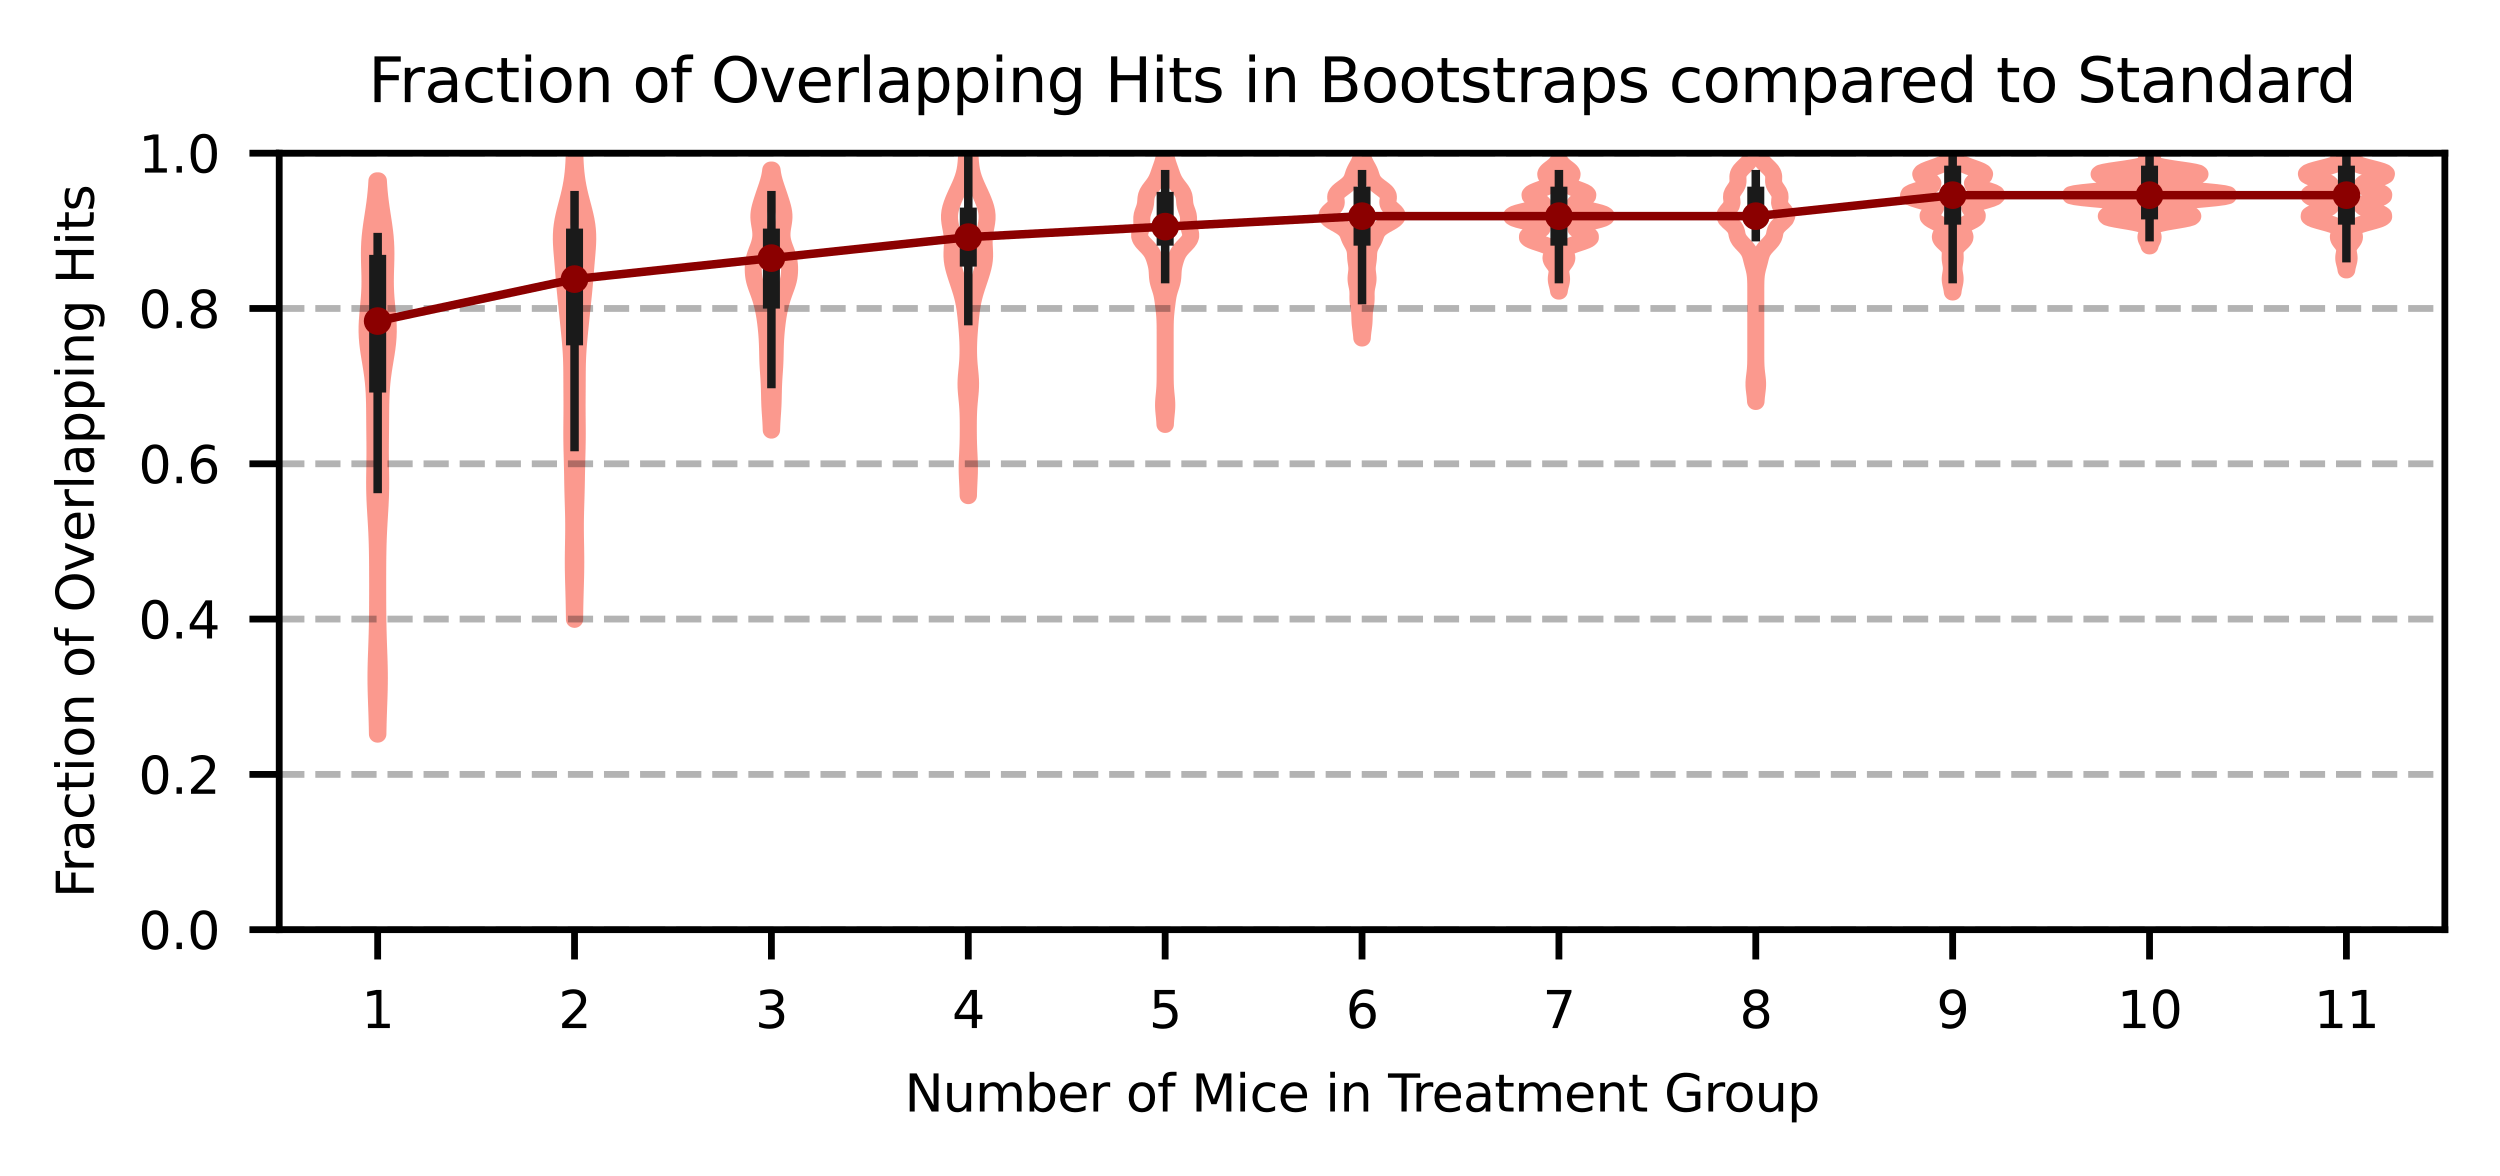 <?xml version="1.0" encoding="utf-8" standalone="no"?>
<!DOCTYPE svg PUBLIC "-//W3C//DTD SVG 1.1//EN"
  "http://www.w3.org/Graphics/SVG/1.1/DTD/svg11.dtd">
<svg xmlns:xlink="http://www.w3.org/1999/xlink" width="293.76pt" height="138.24pt" viewBox="0 0 293.76 138.24" xmlns="http://www.w3.org/2000/svg" version="1.1">
 <defs>
  <style type="text/css">*{stroke-linejoin: round; stroke-linecap: butt}</style>
 </defs>
 <g id="figure_1">
  <g id="patch_1">
   <path d="M 0 138.24 
L 293.76 138.24 
L 293.76 0 
L 0 0 
z
" style="fill: #ffffff"/>
  </g>
  <g id="axes_1">
   <g id="patch_2">
    <path d="M 32.81 109.24 
L 287.28 109.24 
L 287.28 18 
L 32.81 18 
z
" style="fill: #ffffff"/>
   </g>
   <g id="PolyCollection_1">
    <path d="M 44.403 86.263 
L 44.35 86.263 
L 44.338 85.606 
L 44.322 84.95 
L 44.303 84.293 
L 44.282 83.636 
L 44.258 82.98 
L 44.235 82.323 
L 44.213 81.666 
L 44.196 81.009 
L 44.184 80.353 
L 44.18 79.696 
L 44.183 79.039 
L 44.194 78.383 
L 44.21 77.726 
L 44.231 77.069 
L 44.255 76.413 
L 44.278 75.756 
L 44.3 75.099 
L 44.32 74.442 
L 44.336 73.786 
L 44.349 73.129 
L 44.358 72.472 
L 44.365 71.816 
L 44.369 71.159 
L 44.372 70.502 
L 44.374 69.845 
L 44.375 69.189 
L 44.375 68.532 
L 44.374 67.875 
L 44.372 67.219 
L 44.369 66.562 
L 44.364 65.905 
L 44.356 65.249 
L 44.345 64.592 
L 44.329 63.935 
L 44.307 63.278 
L 44.28 62.622 
L 44.247 61.965 
L 44.209 61.308 
L 44.169 60.652 
L 44.129 59.995 
L 44.092 59.338 
L 44.061 58.681 
L 44.039 58.025 
L 44.026 57.368 
L 44.022 56.711 
L 44.025 56.055 
L 44.034 55.398 
L 44.044 54.741 
L 44.053 54.085 
L 44.058 53.428 
L 44.059 52.771 
L 44.056 52.114 
L 44.05 51.458 
L 44.043 50.801 
L 44.036 50.144 
L 44.031 49.488 
L 44.027 48.831 
L 44.021 48.174 
L 44.012 47.518 
L 43.997 46.861 
L 43.97 46.204 
L 43.929 45.547 
L 43.871 44.891 
L 43.797 44.234 
L 43.706 43.577 
L 43.604 42.921 
L 43.495 42.264 
L 43.387 41.607 
L 43.29 40.95 
L 43.211 40.294 
L 43.157 39.637 
L 43.132 38.98 
L 43.136 38.324 
L 43.166 37.667 
L 43.216 37.01 
L 43.277 36.354 
L 43.339 35.697 
L 43.395 35.04 
L 43.438 34.383 
L 43.465 33.727 
L 43.473 33.07 
L 43.467 32.413 
L 43.45 31.757 
L 43.43 31.1 
L 43.413 30.443 
L 43.407 29.787 
L 43.417 29.13 
L 43.446 28.473 
L 43.497 27.816 
L 43.568 27.16 
L 43.654 26.503 
L 43.751 25.846 
L 43.853 25.19 
L 43.952 24.533 
L 44.045 23.876 
L 44.126 23.219 
L 44.194 22.563 
L 44.249 21.906 
L 44.29 21.249 
L 44.463 21.249 
L 44.463 21.249 
L 44.505 21.906 
L 44.559 22.563 
L 44.627 23.219 
L 44.709 23.876 
L 44.801 24.533 
L 44.901 25.19 
L 45.002 25.846 
L 45.099 26.503 
L 45.186 27.16 
L 45.257 27.816 
L 45.307 28.473 
L 45.337 29.13 
L 45.347 29.787 
L 45.34 30.443 
L 45.324 31.1 
L 45.303 31.757 
L 45.287 32.413 
L 45.28 33.07 
L 45.289 33.727 
L 45.315 34.383 
L 45.358 35.04 
L 45.414 35.697 
L 45.477 36.354 
L 45.538 37.01 
L 45.588 37.667 
L 45.618 38.324 
L 45.622 38.98 
L 45.597 39.637 
L 45.543 40.294 
L 45.464 40.95 
L 45.366 41.607 
L 45.259 42.264 
L 45.15 42.921 
L 45.047 43.577 
L 44.957 44.234 
L 44.882 44.891 
L 44.825 45.547 
L 44.784 46.204 
L 44.757 46.861 
L 44.741 47.518 
L 44.732 48.174 
L 44.727 48.831 
L 44.722 49.488 
L 44.717 50.144 
L 44.711 50.801 
L 44.704 51.458 
L 44.698 52.114 
L 44.694 52.771 
L 44.695 53.428 
L 44.701 54.085 
L 44.71 54.741 
L 44.72 55.398 
L 44.728 56.055 
L 44.732 56.711 
L 44.728 57.368 
L 44.715 58.025 
L 44.692 58.681 
L 44.661 59.338 
L 44.624 59.995 
L 44.584 60.652 
L 44.544 61.308 
L 44.507 61.965 
L 44.474 62.622 
L 44.447 63.278 
L 44.425 63.935 
L 44.409 64.592 
L 44.397 65.249 
L 44.389 65.905 
L 44.384 66.562 
L 44.381 67.219 
L 44.379 67.875 
L 44.379 68.532 
L 44.379 69.189 
L 44.38 69.845 
L 44.381 70.502 
L 44.384 71.159 
L 44.389 71.816 
L 44.396 72.472 
L 44.405 73.129 
L 44.418 73.786 
L 44.434 74.442 
L 44.453 75.099 
L 44.475 75.756 
L 44.499 76.413 
L 44.522 77.069 
L 44.543 77.726 
L 44.56 78.383 
L 44.571 79.039 
L 44.574 79.696 
L 44.569 80.353 
L 44.558 81.009 
L 44.54 81.666 
L 44.519 82.323 
L 44.495 82.98 
L 44.472 83.636 
L 44.45 84.293 
L 44.431 84.95 
L 44.416 85.606 
L 44.403 86.263 
L 44.403 86.263 
z
" clip-path="url(#p06f6b31376)" style="fill: none; stroke: #fa8072; stroke-opacity: 0.8; stroke-width: 2"/>
   </g>
   <g id="PolyCollection_2">
    <path d="M 67.522 72.775 
L 67.499 72.775 
L 67.492 72.216 
L 67.484 71.657 
L 67.474 71.099 
L 67.462 70.54 
L 67.447 69.982 
L 67.432 69.423 
L 67.416 68.865 
L 67.4 68.306 
L 67.386 67.747 
L 67.375 67.189 
L 67.368 66.63 
L 67.366 66.072 
L 67.367 65.513 
L 67.373 64.955 
L 67.381 64.396 
L 67.391 63.838 
L 67.4 63.279 
L 67.408 62.72 
L 67.412 62.162 
L 67.412 61.603 
L 67.406 61.045 
L 67.397 60.486 
L 67.383 59.928 
L 67.367 59.369 
L 67.35 58.81 
L 67.334 58.252 
L 67.319 57.693 
L 67.307 57.135 
L 67.296 56.576 
L 67.287 56.018 
L 67.277 55.459 
L 67.265 54.9 
L 67.253 54.342 
L 67.239 53.783 
L 67.224 53.225 
L 67.211 52.666 
L 67.201 52.108 
L 67.194 51.549 
L 67.191 50.99 
L 67.192 50.432 
L 67.196 49.873 
L 67.201 49.315 
L 67.206 48.756 
L 67.209 48.198 
L 67.21 47.639 
L 67.208 47.08 
L 67.205 46.522 
L 67.202 45.963 
L 67.198 45.405 
L 67.196 44.846 
L 67.193 44.288 
L 67.19 43.729 
L 67.183 43.17 
L 67.171 42.612 
L 67.152 42.053 
L 67.124 41.495 
L 67.088 40.936 
L 67.045 40.378 
L 66.996 39.819 
L 66.943 39.26 
L 66.888 38.702 
L 66.832 38.143 
L 66.775 37.585 
L 66.718 37.026 
L 66.661 36.468 
L 66.603 35.909 
L 66.545 35.35 
L 66.488 34.792 
L 66.432 34.233 
L 66.38 33.675 
L 66.331 33.116 
L 66.285 32.558 
L 66.24 31.999 
L 66.195 31.44 
L 66.148 30.882 
L 66.1 30.323 
L 66.052 29.765 
L 66.008 29.206 
L 65.975 28.648 
L 65.959 28.089 
L 65.967 27.53 
L 66.002 26.972 
L 66.067 26.413 
L 66.16 25.855 
L 66.278 25.296 
L 66.413 24.738 
L 66.559 24.179 
L 66.707 23.62 
L 66.851 23.062 
L 66.983 22.503 
L 67.1 21.945 
L 67.2 21.386 
L 67.282 20.828 
L 67.347 20.269 
L 67.397 19.71 
L 67.434 19.152 
L 67.46 18.593 
L 67.479 18.035 
L 67.491 17.476 
L 67.53 17.476 
L 67.53 17.476 
L 67.542 18.035 
L 67.561 18.593 
L 67.587 19.152 
L 67.624 19.71 
L 67.674 20.269 
L 67.739 20.828 
L 67.821 21.386 
L 67.921 21.945 
L 68.038 22.503 
L 68.17 23.062 
L 68.314 23.62 
L 68.462 24.179 
L 68.607 24.738 
L 68.743 25.296 
L 68.861 25.855 
L 68.954 26.413 
L 69.019 26.972 
L 69.054 27.53 
L 69.062 28.089 
L 69.046 28.648 
L 69.013 29.206 
L 68.969 29.765 
L 68.921 30.323 
L 68.873 30.882 
L 68.826 31.44 
L 68.781 31.999 
L 68.736 32.558 
L 68.69 33.116 
L 68.641 33.675 
L 68.589 34.233 
L 68.533 34.792 
L 68.476 35.35 
L 68.418 35.909 
L 68.36 36.468 
L 68.303 37.026 
L 68.246 37.585 
L 68.189 38.143 
L 68.133 38.702 
L 68.078 39.26 
L 68.025 39.819 
L 67.976 40.378 
L 67.933 40.936 
L 67.897 41.495 
L 67.869 42.053 
L 67.85 42.612 
L 67.838 43.17 
L 67.831 43.729 
L 67.827 44.288 
L 67.825 44.846 
L 67.823 45.405 
L 67.819 45.963 
L 67.816 46.522 
L 67.812 47.08 
L 67.811 47.639 
L 67.812 48.198 
L 67.815 48.756 
L 67.82 49.315 
L 67.825 49.873 
L 67.829 50.432 
L 67.83 50.99 
L 67.827 51.549 
L 67.82 52.108 
L 67.81 52.666 
L 67.796 53.225 
L 67.782 53.783 
L 67.768 54.342 
L 67.756 54.9 
L 67.744 55.459 
L 67.734 56.018 
L 67.725 56.576 
L 67.714 57.135 
L 67.701 57.693 
L 67.687 58.252 
L 67.671 58.81 
L 67.654 59.369 
L 67.638 59.928 
L 67.624 60.486 
L 67.614 61.045 
L 67.609 61.603 
L 67.609 62.162 
L 67.613 62.72 
L 67.621 63.279 
L 67.63 63.838 
L 67.64 64.396 
L 67.648 64.955 
L 67.654 65.513 
L 67.655 66.072 
L 67.653 66.63 
L 67.645 67.189 
L 67.635 67.747 
L 67.621 68.306 
L 67.605 68.865 
L 67.589 69.423 
L 67.574 69.982 
L 67.559 70.54 
L 67.547 71.099 
L 67.536 71.657 
L 67.528 72.216 
L 67.522 72.775 
L 67.522 72.775 
z
" clip-path="url(#p06f6b31376)" style="fill: none; stroke: #fa8072; stroke-opacity: 0.8; stroke-width: 2"/>
   </g>
   <g id="PolyCollection_3">
    <path d="M 90.664 50.54 
L 90.624 50.54 
L 90.614 50.232 
L 90.601 49.923 
L 90.585 49.614 
L 90.566 49.306 
L 90.546 48.997 
L 90.524 48.688 
L 90.503 48.38 
L 90.484 48.071 
L 90.467 47.762 
L 90.454 47.454 
L 90.443 47.145 
L 90.434 46.836 
L 90.427 46.528 
L 90.421 46.219 
L 90.413 45.91 
L 90.404 45.602 
L 90.393 45.293 
L 90.38 44.984 
L 90.364 44.676 
L 90.345 44.367 
L 90.325 44.058 
L 90.303 43.75 
L 90.282 43.441 
L 90.263 43.133 
L 90.246 42.824 
L 90.232 42.515 
L 90.222 42.207 
L 90.214 41.898 
L 90.207 41.589 
L 90.2 41.281 
L 90.192 40.972 
L 90.183 40.663 
L 90.171 40.355 
L 90.157 40.046 
L 90.14 39.737 
L 90.119 39.429 
L 90.094 39.12 
L 90.066 38.811 
L 90.034 38.503 
L 89.999 38.194 
L 89.961 37.885 
L 89.92 37.577 
L 89.875 37.268 
L 89.824 36.959 
L 89.768 36.651 
L 89.705 36.342 
L 89.635 36.033 
L 89.558 35.725 
L 89.473 35.416 
L 89.381 35.107 
L 89.281 34.799 
L 89.173 34.49 
L 89.06 34.181 
L 88.946 33.873 
L 88.837 33.564 
L 88.738 33.255 
L 88.655 32.947 
L 88.591 32.638 
L 88.547 32.329 
L 88.52 32.021 
L 88.51 31.712 
L 88.513 31.403 
L 88.531 31.095 
L 88.566 30.786 
L 88.621 30.477 
L 88.696 30.169 
L 88.792 29.86 
L 88.903 29.551 
L 89.02 29.243 
L 89.136 28.934 
L 89.238 28.625 
L 89.32 28.317 
L 89.376 28.008 
L 89.403 27.699 
L 89.402 27.391 
L 89.376 27.082 
L 89.333 26.773 
L 89.28 26.465 
L 89.229 26.156 
L 89.19 25.847 
L 89.17 25.539 
L 89.175 25.23 
L 89.206 24.921 
L 89.261 24.613 
L 89.334 24.304 
L 89.421 23.995 
L 89.515 23.687 
L 89.614 23.378 
L 89.716 23.069 
L 89.819 22.761 
L 89.924 22.452 
L 90.03 22.143 
L 90.134 21.835 
L 90.232 21.526 
L 90.323 21.217 
L 90.403 20.909 
L 90.469 20.6 
L 90.523 20.292 
L 90.563 19.983 
L 90.725 19.983 
L 90.725 19.983 
L 90.766 20.292 
L 90.819 20.6 
L 90.885 20.909 
L 90.965 21.217 
L 91.056 21.526 
L 91.155 21.835 
L 91.258 22.143 
L 91.364 22.452 
L 91.469 22.761 
L 91.573 23.069 
L 91.674 23.378 
L 91.773 23.687 
L 91.867 23.995 
L 91.954 24.304 
L 92.027 24.613 
L 92.082 24.921 
L 92.113 25.23 
L 92.118 25.539 
L 92.098 25.847 
L 92.059 26.156 
L 92.008 26.465 
L 91.956 26.773 
L 91.912 27.082 
L 91.887 27.391 
L 91.885 27.699 
L 91.912 28.008 
L 91.968 28.317 
L 92.05 28.625 
L 92.153 28.934 
L 92.268 29.243 
L 92.385 29.551 
L 92.496 29.86 
L 92.592 30.169 
L 92.667 30.477 
L 92.722 30.786 
L 92.757 31.095 
L 92.775 31.403 
L 92.778 31.712 
L 92.768 32.021 
L 92.741 32.329 
L 92.697 32.638 
L 92.633 32.947 
L 92.55 33.255 
L 92.451 33.564 
L 92.342 33.873 
L 92.228 34.181 
L 92.115 34.49 
L 92.008 34.799 
L 91.907 35.107 
L 91.815 35.416 
L 91.731 35.725 
L 91.653 36.033 
L 91.583 36.342 
L 91.52 36.651 
L 91.464 36.959 
L 91.413 37.268 
L 91.368 37.577 
L 91.327 37.885 
L 91.289 38.194 
L 91.254 38.503 
L 91.222 38.811 
L 91.194 39.12 
L 91.169 39.429 
L 91.148 39.737 
L 91.131 40.046 
L 91.117 40.355 
L 91.105 40.663 
L 91.096 40.972 
L 91.088 41.281 
L 91.081 41.589 
L 91.075 41.898 
L 91.067 42.207 
L 91.056 42.515 
L 91.042 42.824 
L 91.026 43.133 
L 91.006 43.441 
L 90.985 43.75 
L 90.963 44.058 
L 90.943 44.367 
L 90.924 44.676 
L 90.908 44.984 
L 90.895 45.293 
L 90.884 45.602 
L 90.875 45.91 
L 90.868 46.219 
L 90.861 46.528 
L 90.854 46.836 
L 90.845 47.145 
L 90.835 47.454 
L 90.821 47.762 
L 90.804 48.071 
L 90.785 48.38 
L 90.764 48.688 
L 90.742 48.997 
L 90.722 49.306 
L 90.703 49.614 
L 90.687 49.923 
L 90.674 50.232 
L 90.664 50.54 
L 90.664 50.54 
z
" clip-path="url(#p06f6b31376)" style="fill: none; stroke: #fa8072; stroke-opacity: 0.8; stroke-width: 2"/>
   </g>
   <g id="PolyCollection_4">
    <path d="M 113.796 58.239 
L 113.76 58.239 
L 113.748 57.8 
L 113.732 57.361 
L 113.712 56.921 
L 113.69 56.482 
L 113.669 56.043 
L 113.653 55.604 
L 113.645 55.164 
L 113.646 54.725 
L 113.656 54.286 
L 113.673 53.846 
L 113.695 53.407 
L 113.716 52.968 
L 113.735 52.529 
L 113.75 52.089 
L 113.761 51.65 
L 113.769 51.211 
L 113.772 50.771 
L 113.774 50.332 
L 113.773 49.893 
L 113.77 49.454 
L 113.762 49.014 
L 113.75 48.575 
L 113.73 48.136 
L 113.701 47.696 
L 113.665 47.257 
L 113.622 46.818 
L 113.579 46.379 
L 113.542 45.939 
L 113.517 45.5 
L 113.511 45.061 
L 113.523 44.621 
L 113.552 44.182 
L 113.591 43.743 
L 113.635 43.304 
L 113.675 42.864 
L 113.708 42.425 
L 113.732 41.986 
L 113.745 41.546 
L 113.749 41.107 
L 113.744 40.668 
L 113.731 40.229 
L 113.711 39.789 
L 113.685 39.35 
L 113.653 38.911 
L 113.617 38.471 
L 113.579 38.032 
L 113.539 37.593 
L 113.494 37.154 
L 113.444 36.714 
L 113.385 36.275 
L 113.315 35.836 
L 113.23 35.396 
L 113.129 34.957 
L 113.012 34.518 
L 112.88 34.079 
L 112.739 33.639 
L 112.593 33.2 
L 112.446 32.761 
L 112.304 32.321 
L 112.17 31.882 
L 112.052 31.443 
L 111.957 31.004 
L 111.893 30.564 
L 111.863 30.125 
L 111.864 29.686 
L 111.884 29.246 
L 111.907 28.807 
L 111.916 28.368 
L 111.9 27.928 
L 111.853 27.489 
L 111.782 27.05 
L 111.698 26.611 
L 111.622 26.171 
L 111.574 25.732 
L 111.571 25.293 
L 111.62 24.853 
L 111.718 24.414 
L 111.856 23.975 
L 112.022 23.536 
L 112.209 23.096 
L 112.407 22.657 
L 112.61 22.218 
L 112.81 21.778 
L 112.996 21.339 
L 113.158 20.9 
L 113.291 20.461 
L 113.392 20.021 
L 113.465 19.582 
L 113.515 19.143 
L 113.55 18.703 
L 113.577 18.264 
L 113.602 17.825 
L 113.628 17.386 
L 113.656 16.946 
L 113.683 16.507 
L 113.708 16.068 
L 113.73 15.628 
L 113.747 15.189 
L 113.759 14.75 
L 113.796 14.75 
L 113.796 14.75 
L 113.808 15.189 
L 113.825 15.628 
L 113.847 16.068 
L 113.873 16.507 
L 113.9 16.946 
L 113.927 17.386 
L 113.953 17.825 
L 113.978 18.264 
L 114.006 18.703 
L 114.041 19.143 
L 114.091 19.582 
L 114.163 20.021 
L 114.264 20.461 
L 114.397 20.9 
L 114.56 21.339 
L 114.746 21.778 
L 114.945 22.218 
L 115.149 22.657 
L 115.347 23.096 
L 115.533 23.536 
L 115.7 23.975 
L 115.838 24.414 
L 115.936 24.853 
L 115.984 25.293 
L 115.981 25.732 
L 115.933 26.171 
L 115.857 26.611 
L 115.774 27.05 
L 115.702 27.489 
L 115.656 27.928 
L 115.64 28.368 
L 115.649 28.807 
L 115.671 29.246 
L 115.691 29.686 
L 115.692 30.125 
L 115.663 30.564 
L 115.599 31.004 
L 115.503 31.443 
L 115.385 31.882 
L 115.252 32.321 
L 115.109 32.761 
L 114.963 33.2 
L 114.816 33.639 
L 114.675 34.079 
L 114.543 34.518 
L 114.426 34.957 
L 114.325 35.396 
L 114.24 35.836 
L 114.17 36.275 
L 114.111 36.714 
L 114.061 37.154 
L 114.017 37.593 
L 113.976 38.032 
L 113.938 38.471 
L 113.903 38.911 
L 113.871 39.35 
L 113.844 39.789 
L 113.824 40.229 
L 113.811 40.668 
L 113.806 41.107 
L 113.81 41.546 
L 113.823 41.986 
L 113.847 42.425 
L 113.88 42.864 
L 113.921 43.304 
L 113.964 43.743 
L 114.004 44.182 
L 114.033 44.621 
L 114.045 45.061 
L 114.038 45.5 
L 114.014 45.939 
L 113.976 46.379 
L 113.933 46.818 
L 113.891 47.257 
L 113.854 47.696 
L 113.826 48.136 
L 113.806 48.575 
L 113.793 49.014 
L 113.786 49.454 
L 113.782 49.893 
L 113.782 50.332 
L 113.783 50.771 
L 113.787 51.211 
L 113.794 51.65 
L 113.805 52.089 
L 113.82 52.529 
L 113.839 52.968 
L 113.861 53.407 
L 113.882 53.846 
L 113.899 54.286 
L 113.91 54.725 
L 113.911 55.164 
L 113.902 55.604 
L 113.886 56.043 
L 113.865 56.482 
L 113.844 56.921 
L 113.824 57.361 
L 113.808 57.8 
L 113.796 58.239 
L 113.796 58.239 
z
" clip-path="url(#p06f6b31376)" style="fill: none; stroke: #fa8072; stroke-opacity: 0.8; stroke-width: 2"/>
   </g>
   <g id="PolyCollection_5">
    <path d="M 136.937 49.869 
L 136.886 49.869 
L 136.868 49.549 
L 136.844 49.229 
L 136.814 48.909 
L 136.781 48.589 
L 136.752 48.269 
L 136.73 47.949 
L 136.721 47.629 
L 136.726 47.309 
L 136.746 46.989 
L 136.774 46.669 
L 136.806 46.349 
L 136.837 46.029 
L 136.863 45.709 
L 136.882 45.389 
L 136.895 45.069 
L 136.903 44.749 
L 136.907 44.429 
L 136.91 44.109 
L 136.911 43.789 
L 136.911 43.469 
L 136.911 43.149 
L 136.911 42.829 
L 136.911 42.509 
L 136.911 42.189 
L 136.911 41.869 
L 136.911 41.549 
L 136.911 41.229 
L 136.911 40.909 
L 136.911 40.589 
L 136.911 40.269 
L 136.911 39.949 
L 136.911 39.629 
L 136.911 39.309 
L 136.91 38.989 
L 136.909 38.669 
L 136.907 38.349 
L 136.901 38.029 
L 136.892 37.709 
L 136.878 37.389 
L 136.857 37.069 
L 136.828 36.749 
L 136.794 36.429 
L 136.756 36.109 
L 136.716 35.789 
L 136.675 35.469 
L 136.631 35.149 
L 136.578 34.829 
L 136.511 34.509 
L 136.425 34.189 
L 136.324 33.869 
L 136.219 33.549 
L 136.125 33.229 
L 136.056 32.909 
L 136.015 32.589 
L 135.994 32.269 
L 135.978 31.949 
L 135.95 31.629 
L 135.899 31.309 
L 135.826 30.989 
L 135.737 30.669 
L 135.635 30.349 
L 135.511 30.029 
L 135.349 29.709 
L 135.13 29.389 
L 134.852 29.069 
L 134.541 28.749 
L 134.246 28.429 
L 134.025 28.108 
L 133.915 27.788 
L 133.917 27.468 
L 133.995 27.148 
L 134.091 26.828 
L 134.156 26.508 
L 134.174 26.188 
L 134.165 25.868 
L 134.168 25.548 
L 134.214 25.228 
L 134.309 24.908 
L 134.428 24.588 
L 134.533 24.268 
L 134.6 23.948 
L 134.63 23.628 
L 134.654 23.308 
L 134.713 22.988 
L 134.837 22.668 
L 135.029 22.348 
L 135.267 22.028 
L 135.513 21.708 
L 135.733 21.388 
L 135.912 21.068 
L 136.052 20.748 
L 136.169 20.428 
L 136.278 20.108 
L 136.39 19.788 
L 136.503 19.468 
L 136.611 19.148 
L 136.705 18.828 
L 136.78 18.508 
L 136.834 18.188 
L 136.989 18.188 
L 136.989 18.188 
L 137.043 18.508 
L 137.118 18.828 
L 137.212 19.148 
L 137.32 19.468 
L 137.433 19.788 
L 137.544 20.108 
L 137.654 20.428 
L 137.77 20.748 
L 137.911 21.068 
L 138.09 21.388 
L 138.31 21.708 
L 138.556 22.028 
L 138.794 22.348 
L 138.986 22.668 
L 139.11 22.988 
L 139.169 23.308 
L 139.193 23.628 
L 139.223 23.948 
L 139.29 24.268 
L 139.395 24.588 
L 139.514 24.908 
L 139.609 25.228 
L 139.655 25.548 
L 139.658 25.868 
L 139.648 26.188 
L 139.667 26.508 
L 139.732 26.828 
L 139.827 27.148 
L 139.905 27.468 
L 139.908 27.788 
L 139.798 28.108 
L 139.576 28.429 
L 139.282 28.749 
L 138.97 29.069 
L 138.693 29.389 
L 138.474 29.709 
L 138.311 30.029 
L 138.188 30.349 
L 138.086 30.669 
L 137.997 30.989 
L 137.924 31.309 
L 137.873 31.629 
L 137.844 31.949 
L 137.828 32.269 
L 137.808 32.589 
L 137.767 32.909 
L 137.697 33.229 
L 137.604 33.549 
L 137.499 33.869 
L 137.398 34.189 
L 137.312 34.509 
L 137.244 34.829 
L 137.192 35.149 
L 137.148 35.469 
L 137.107 35.789 
L 137.067 36.109 
L 137.029 36.429 
L 136.995 36.749 
L 136.966 37.069 
L 136.945 37.389 
L 136.93 37.709 
L 136.921 38.029 
L 136.916 38.349 
L 136.914 38.669 
L 136.912 38.989 
L 136.912 39.309 
L 136.911 39.629 
L 136.911 39.949 
L 136.911 40.269 
L 136.911 40.589 
L 136.911 40.909 
L 136.911 41.229 
L 136.911 41.549 
L 136.911 41.869 
L 136.911 42.189 
L 136.911 42.509 
L 136.911 42.829 
L 136.911 43.149 
L 136.912 43.469 
L 136.912 43.789 
L 136.913 44.109 
L 136.915 44.429 
L 136.92 44.749 
L 136.928 45.069 
L 136.941 45.389 
L 136.96 45.709 
L 136.986 46.029 
L 137.017 46.349 
L 137.049 46.669 
L 137.077 46.989 
L 137.096 47.309 
L 137.102 47.629 
L 137.093 47.949 
L 137.071 48.269 
L 137.041 48.589 
L 137.009 48.909 
L 136.979 49.229 
L 136.955 49.549 
L 136.937 49.869 
L 136.937 49.869 
z
" clip-path="url(#p06f6b31376)" style="fill: none; stroke: #fa8072; stroke-opacity: 0.8; stroke-width: 2"/>
   </g>
   <g id="PolyCollection_6">
    <path d="M 160.075 39.717 
L 160.015 39.717 
L 160.001 39.503 
L 159.981 39.288 
L 159.957 39.074 
L 159.93 38.859 
L 159.901 38.645 
L 159.872 38.43 
L 159.846 38.215 
L 159.825 38.001 
L 159.81 37.786 
L 159.8 37.572 
L 159.794 37.357 
L 159.788 37.143 
L 159.779 36.928 
L 159.764 36.714 
L 159.741 36.499 
L 159.71 36.284 
L 159.674 36.07 
L 159.637 35.855 
L 159.604 35.641 
L 159.579 35.426 
L 159.566 35.212 
L 159.562 34.997 
L 159.564 34.783 
L 159.567 34.568 
L 159.564 34.353 
L 159.55 34.139 
L 159.523 33.924 
L 159.484 33.71 
L 159.439 33.495 
L 159.395 33.281 
L 159.361 33.066 
L 159.341 32.852 
L 159.34 32.637 
L 159.355 32.422 
L 159.381 32.208 
L 159.408 31.993 
L 159.428 31.779 
L 159.435 31.564 
L 159.427 31.35 
L 159.404 31.135 
L 159.373 30.921 
L 159.341 30.706 
L 159.314 30.491 
L 159.295 30.277 
L 159.284 30.062 
L 159.275 29.848 
L 159.258 29.633 
L 159.225 29.419 
L 159.167 29.204 
L 159.084 28.989 
L 158.978 28.775 
L 158.86 28.56 
L 158.742 28.346 
L 158.634 28.131 
L 158.543 27.917 
L 158.463 27.702 
L 158.381 27.488 
L 158.275 27.273 
L 158.121 27.058 
L 157.901 26.844 
L 157.608 26.629 
L 157.254 26.415 
L 156.869 26.2 
L 156.498 25.986 
L 156.19 25.771 
L 155.988 25.557 
L 155.917 25.342 
L 155.979 25.127 
L 156.148 24.913 
L 156.38 24.698 
L 156.623 24.484 
L 156.827 24.269 
L 156.961 24.055 
L 157.017 23.84 
L 157.009 23.626 
L 156.971 23.411 
L 156.945 23.196 
L 156.968 22.982 
L 157.066 22.767 
L 157.243 22.553 
L 157.486 22.338 
L 157.769 22.124 
L 158.058 21.909 
L 158.324 21.694 
L 158.545 21.48 
L 158.714 21.265 
L 158.835 21.051 
L 158.921 20.836 
L 158.991 20.622 
L 159.06 20.407 
L 159.14 20.193 
L 159.236 19.978 
L 159.347 19.763 
L 159.465 19.549 
L 159.584 19.334 
L 159.693 19.12 
L 159.789 18.905 
L 159.867 18.691 
L 159.927 18.476 
L 160.163 18.476 
L 160.163 18.476 
L 160.223 18.691 
L 160.301 18.905 
L 160.397 19.12 
L 160.506 19.334 
L 160.625 19.549 
L 160.743 19.763 
L 160.854 19.978 
L 160.95 20.193 
L 161.03 20.407 
L 161.099 20.622 
L 161.169 20.836 
L 161.255 21.051 
L 161.376 21.265 
L 161.545 21.48 
L 161.766 21.694 
L 162.032 21.909 
L 162.321 22.124 
L 162.604 22.338 
L 162.847 22.553 
L 163.024 22.767 
L 163.122 22.982 
L 163.145 23.196 
L 163.119 23.411 
L 163.081 23.626 
L 163.073 23.84 
L 163.129 24.055 
L 163.263 24.269 
L 163.467 24.484 
L 163.71 24.698 
L 163.942 24.913 
L 164.111 25.127 
L 164.173 25.342 
L 164.102 25.557 
L 163.9 25.771 
L 163.592 25.986 
L 163.221 26.2 
L 162.836 26.415 
L 162.482 26.629 
L 162.189 26.844 
L 161.969 27.058 
L 161.815 27.273 
L 161.709 27.488 
L 161.627 27.702 
L 161.547 27.917 
L 161.456 28.131 
L 161.348 28.346 
L 161.23 28.56 
L 161.112 28.775 
L 161.006 28.989 
L 160.923 29.204 
L 160.865 29.419 
L 160.832 29.633 
L 160.815 29.848 
L 160.806 30.062 
L 160.795 30.277 
L 160.776 30.491 
L 160.749 30.706 
L 160.717 30.921 
L 160.686 31.135 
L 160.663 31.35 
L 160.655 31.564 
L 160.662 31.779 
L 160.682 31.993 
L 160.709 32.208 
L 160.735 32.422 
L 160.75 32.637 
L 160.749 32.852 
L 160.729 33.066 
L 160.695 33.281 
L 160.651 33.495 
L 160.606 33.71 
L 160.567 33.924 
L 160.54 34.139 
L 160.526 34.353 
L 160.523 34.568 
L 160.526 34.783 
L 160.528 34.997 
L 160.524 35.212 
L 160.511 35.426 
L 160.486 35.641 
L 160.453 35.855 
L 160.416 36.07 
L 160.38 36.284 
L 160.349 36.499 
L 160.326 36.714 
L 160.311 36.928 
L 160.302 37.143 
L 160.296 37.357 
L 160.29 37.572 
L 160.28 37.786 
L 160.265 38.001 
L 160.244 38.215 
L 160.218 38.43 
L 160.189 38.645 
L 160.16 38.859 
L 160.133 39.074 
L 160.109 39.288 
L 160.089 39.503 
L 160.075 39.717 
L 160.075 39.717 
z
" clip-path="url(#p06f6b31376)" style="fill: none; stroke: #fa8072; stroke-opacity: 0.8; stroke-width: 2"/>
   </g>
   <g id="PolyCollection_7">
    <path d="M 183.22 34.205 
L 183.137 34.205 
L 183.116 34.052 
L 183.088 33.899 
L 183.054 33.746 
L 183.016 33.593 
L 182.976 33.44 
L 182.937 33.287 
L 182.904 33.134 
L 182.88 32.981 
L 182.869 32.828 
L 182.871 32.675 
L 182.885 32.522 
L 182.908 32.369 
L 182.933 32.216 
L 182.954 32.063 
L 182.964 31.91 
L 182.956 31.757 
L 182.925 31.604 
L 182.868 31.451 
L 182.786 31.298 
L 182.685 31.145 
L 182.572 30.992 
L 182.459 30.839 
L 182.36 30.686 
L 182.287 30.533 
L 182.249 30.38 
L 182.25 30.227 
L 182.286 30.074 
L 182.345 29.921 
L 182.41 29.768 
L 182.457 29.614 
L 182.463 29.461 
L 182.403 29.308 
L 182.259 29.155 
L 182.019 29.002 
L 181.686 28.849 
L 181.275 28.696 
L 180.818 28.543 
L 180.359 28.39 
L 179.951 28.237 
L 179.646 28.084 
L 179.484 27.931 
L 179.486 27.778 
L 179.647 27.625 
L 179.935 27.472 
L 180.299 27.319 
L 180.674 27.166 
L 180.992 27.013 
L 181.193 26.86 
L 181.23 26.707 
L 181.078 26.554 
L 180.737 26.401 
L 180.233 26.248 
L 179.62 26.095 
L 178.971 25.942 
L 178.373 25.789 
L 177.911 25.636 
L 177.652 25.483 
L 177.638 25.33 
L 177.871 25.177 
L 178.315 25.024 
L 178.904 24.871 
L 179.557 24.718 
L 180.187 24.565 
L 180.72 24.412 
L 181.1 24.259 
L 181.299 24.106 
L 181.314 23.953 
L 181.167 23.8 
L 180.899 23.647 
L 180.568 23.494 
L 180.235 23.341 
L 179.963 23.188 
L 179.801 23.035 
L 179.782 22.882 
L 179.912 22.729 
L 180.174 22.576 
L 180.532 22.423 
L 180.939 22.27 
L 181.342 22.117 
L 181.698 21.964 
L 181.973 21.811 
L 182.149 21.658 
L 182.223 21.505 
L 182.205 21.352 
L 182.117 21.199 
L 181.986 21.046 
L 181.844 20.893 
L 181.722 20.74 
L 181.646 20.587 
L 181.632 20.434 
L 181.686 20.281 
L 181.803 20.128 
L 181.969 19.975 
L 182.163 19.822 
L 182.366 19.669 
L 182.558 19.516 
L 182.726 19.363 
L 182.864 19.21 
L 182.97 19.057 
L 183.387 19.057 
L 183.387 19.057 
L 183.493 19.21 
L 183.631 19.363 
L 183.8 19.516 
L 183.992 19.669 
L 184.194 19.822 
L 184.388 19.975 
L 184.554 20.128 
L 184.671 20.281 
L 184.725 20.434 
L 184.711 20.587 
L 184.635 20.74 
L 184.513 20.893 
L 184.371 21.046 
L 184.241 21.199 
L 184.152 21.352 
L 184.135 21.505 
L 184.209 21.658 
L 184.385 21.811 
L 184.66 21.964 
L 185.015 22.117 
L 185.419 22.27 
L 185.825 22.423 
L 186.183 22.576 
L 186.446 22.729 
L 186.575 22.882 
L 186.556 23.035 
L 186.395 23.188 
L 186.122 23.341 
L 185.79 23.494 
L 185.458 23.647 
L 185.19 23.8 
L 185.043 23.953 
L 185.058 24.106 
L 185.257 24.259 
L 185.638 24.412 
L 186.17 24.565 
L 186.8 24.718 
L 187.453 24.871 
L 188.043 25.024 
L 188.487 25.177 
L 188.719 25.33 
L 188.705 25.483 
L 188.447 25.636 
L 187.984 25.789 
L 187.386 25.942 
L 186.737 26.095 
L 186.124 26.248 
L 185.621 26.401 
L 185.279 26.554 
L 185.127 26.707 
L 185.164 26.86 
L 185.365 27.013 
L 185.683 27.166 
L 186.058 27.319 
L 186.422 27.472 
L 186.711 27.625 
L 186.871 27.778 
L 186.873 27.931 
L 186.711 28.084 
L 186.406 28.237 
L 185.998 28.39 
L 185.539 28.543 
L 185.082 28.696 
L 184.671 28.849 
L 184.338 29.002 
L 184.098 29.155 
L 183.954 29.308 
L 183.894 29.461 
L 183.9 29.614 
L 183.948 29.768 
L 184.012 29.921 
L 184.072 30.074 
L 184.107 30.227 
L 184.108 30.38 
L 184.071 30.533 
L 183.998 30.686 
L 183.898 30.839 
L 183.785 30.992 
L 183.672 31.145 
L 183.571 31.298 
L 183.489 31.451 
L 183.433 31.604 
L 183.402 31.757 
L 183.393 31.91 
L 183.403 32.063 
L 183.424 32.216 
L 183.449 32.369 
L 183.472 32.522 
L 183.486 32.675 
L 183.488 32.828 
L 183.477 32.981 
L 183.454 33.134 
L 183.421 33.287 
L 183.382 33.44 
L 183.341 33.593 
L 183.303 33.746 
L 183.269 33.899 
L 183.242 34.052 
L 183.22 34.205 
L 183.22 34.205 
z
" clip-path="url(#p06f6b31376)" style="fill: none; stroke: #fa8072; stroke-opacity: 0.8; stroke-width: 2"/>
   </g>
   <g id="PolyCollection_8">
    <path d="M 206.341 47.173 
L 206.284 47.173 
L 206.262 46.858 
L 206.231 46.542 
L 206.193 46.227 
L 206.154 45.911 
L 206.121 45.596 
L 206.103 45.281 
L 206.103 44.965 
L 206.122 44.65 
L 206.155 44.335 
L 206.194 44.019 
L 206.231 43.704 
L 206.262 43.389 
L 206.284 43.073 
L 206.298 42.758 
L 206.305 42.443 
L 206.309 42.127 
L 206.311 41.812 
L 206.312 41.496 
L 206.312 41.181 
L 206.312 40.866 
L 206.312 40.55 
L 206.312 40.235 
L 206.312 39.92 
L 206.312 39.604 
L 206.312 39.289 
L 206.312 38.974 
L 206.312 38.658 
L 206.312 38.343 
L 206.312 38.028 
L 206.312 37.712 
L 206.312 37.397 
L 206.312 37.081 
L 206.312 36.766 
L 206.312 36.451 
L 206.312 36.135 
L 206.312 35.82 
L 206.312 35.505 
L 206.312 35.189 
L 206.312 34.874 
L 206.312 34.559 
L 206.312 34.243 
L 206.311 33.928 
L 206.31 33.613 
L 206.306 33.297 
L 206.297 32.982 
L 206.281 32.666 
L 206.252 32.351 
L 206.206 32.036 
L 206.142 31.72 
L 206.063 31.405 
L 205.977 31.09 
L 205.893 30.774 
L 205.814 30.459 
L 205.735 30.144 
L 205.633 29.828 
L 205.481 29.513 
L 205.261 29.198 
L 204.981 28.882 
L 204.679 28.567 
L 204.411 28.251 
L 204.223 27.936 
L 204.121 27.621 
L 204.063 27.305 
L 203.969 26.99 
L 203.776 26.675 
L 203.47 26.359 
L 203.112 26.044 
L 202.812 25.729 
L 202.674 25.413 
L 202.739 25.098 
L 202.96 24.783 
L 203.231 24.467 
L 203.436 24.152 
L 203.519 23.836 
L 203.5 23.521 
L 203.459 23.206 
L 203.483 22.89 
L 203.611 22.575 
L 203.817 22.26 
L 204.029 21.944 
L 204.174 21.629 
L 204.225 21.314 
L 204.213 20.998 
L 204.21 20.683 
L 204.286 20.368 
L 204.475 20.052 
L 204.761 19.737 
L 205.089 19.421 
L 205.401 19.106 
L 205.653 18.791 
L 205.833 18.475 
L 205.952 18.16 
L 206.03 17.845 
L 206.09 17.529 
L 206.142 17.214 
L 206.189 16.899 
L 206.229 16.583 
L 206.261 16.268 
L 206.283 15.953 
L 206.341 15.953 
L 206.341 15.953 
L 206.363 16.268 
L 206.395 16.583 
L 206.436 16.899 
L 206.483 17.214 
L 206.534 17.529 
L 206.594 17.845 
L 206.673 18.16 
L 206.791 18.475 
L 206.971 18.791 
L 207.223 19.106 
L 207.535 19.421 
L 207.864 19.737 
L 208.149 20.052 
L 208.338 20.368 
L 208.415 20.683 
L 208.412 20.998 
L 208.4 21.314 
L 208.451 21.629 
L 208.596 21.944 
L 208.807 22.26 
L 209.013 22.575 
L 209.141 22.89 
L 209.165 23.206 
L 209.125 23.521 
L 209.106 23.836 
L 209.188 24.152 
L 209.394 24.467 
L 209.664 24.783 
L 209.886 25.098 
L 209.951 25.413 
L 209.813 25.729 
L 209.513 26.044 
L 209.155 26.359 
L 208.849 26.675 
L 208.655 26.99 
L 208.562 27.305 
L 208.503 27.621 
L 208.402 27.936 
L 208.214 28.251 
L 207.945 28.567 
L 207.643 28.882 
L 207.363 29.198 
L 207.144 29.513 
L 206.992 29.828 
L 206.89 30.144 
L 206.81 30.459 
L 206.732 30.774 
L 206.648 31.09 
L 206.562 31.405 
L 206.483 31.72 
L 206.419 32.036 
L 206.373 32.351 
L 206.344 32.666 
L 206.327 32.982 
L 206.319 33.297 
L 206.315 33.613 
L 206.313 33.928 
L 206.313 34.243 
L 206.312 34.559 
L 206.312 34.874 
L 206.312 35.189 
L 206.312 35.505 
L 206.312 35.82 
L 206.312 36.135 
L 206.312 36.451 
L 206.312 36.766 
L 206.312 37.081 
L 206.312 37.397 
L 206.312 37.712 
L 206.312 38.028 
L 206.312 38.343 
L 206.312 38.658 
L 206.312 38.974 
L 206.312 39.289 
L 206.312 39.604 
L 206.312 39.92 
L 206.312 40.235 
L 206.312 40.55 
L 206.312 40.866 
L 206.312 41.181 
L 206.313 41.496 
L 206.313 41.812 
L 206.315 42.127 
L 206.319 42.443 
L 206.327 42.758 
L 206.341 43.073 
L 206.363 43.389 
L 206.393 43.704 
L 206.431 44.019 
L 206.47 44.335 
L 206.503 44.65 
L 206.522 44.965 
L 206.522 45.281 
L 206.503 45.596 
L 206.47 45.911 
L 206.431 46.227 
L 206.394 46.542 
L 206.363 46.858 
L 206.341 47.173 
L 206.341 47.173 
z
" clip-path="url(#p06f6b31376)" style="fill: none; stroke: #fa8072; stroke-opacity: 0.8; stroke-width: 2"/>
   </g>
   <g id="PolyCollection_9">
    <path d="M 229.485 34.311 
L 229.407 34.311 
L 229.385 34.131 
L 229.356 33.951 
L 229.321 33.771 
L 229.281 33.591 
L 229.24 33.411 
L 229.203 33.231 
L 229.174 33.05 
L 229.16 32.87 
L 229.16 32.69 
L 229.174 32.51 
L 229.2 32.33 
L 229.23 32.15 
L 229.26 31.97 
L 229.282 31.79 
L 229.293 31.61 
L 229.29 31.43 
L 229.273 31.25 
L 229.246 31.07 
L 229.215 30.89 
L 229.185 30.71 
L 229.163 30.53 
L 229.151 30.35 
L 229.151 30.169 
L 229.158 29.989 
L 229.166 29.809 
L 229.164 29.629 
L 229.139 29.449 
L 229.082 29.269 
L 228.983 29.089 
L 228.843 28.909 
L 228.668 28.729 
L 228.475 28.549 
L 228.287 28.369 
L 228.13 28.189 
L 228.028 28.009 
L 227.996 27.829 
L 228.034 27.649 
L 228.126 27.469 
L 228.244 27.288 
L 228.35 27.108 
L 228.404 26.928 
L 228.375 26.748 
L 228.244 26.568 
L 228.01 26.388 
L 227.695 26.208 
L 227.34 26.028 
L 226.998 25.848 
L 226.726 25.668 
L 226.571 25.488 
L 226.556 25.308 
L 226.676 25.128 
L 226.892 24.948 
L 227.143 24.768 
L 227.354 24.588 
L 227.451 24.407 
L 227.38 24.227 
L 227.115 24.047 
L 226.665 23.867 
L 226.082 23.687 
L 225.449 23.507 
L 224.87 23.327 
L 224.447 23.147 
L 224.258 22.967 
L 224.337 22.787 
L 224.666 22.607 
L 225.181 22.427 
L 225.781 22.247 
L 226.357 22.067 
L 226.811 21.887 
L 227.075 21.707 
L 227.123 21.527 
L 226.971 21.346 
L 226.673 21.166 
L 226.311 20.986 
L 225.975 20.806 
L 225.749 20.626 
L 225.693 20.446 
L 225.829 20.266 
L 226.141 20.086 
L 226.583 19.906 
L 227.089 19.726 
L 227.591 19.546 
L 228.034 19.366 
L 228.383 19.186 
L 228.627 19.006 
L 228.772 18.826 
L 228.839 18.646 
L 228.857 18.465 
L 228.852 18.285 
L 228.849 18.105 
L 228.862 17.925 
L 228.898 17.745 
L 228.957 17.565 
L 229.032 17.385 
L 229.115 17.205 
L 229.195 17.025 
L 229.267 16.845 
L 229.325 16.665 
L 229.368 16.485 
L 229.524 16.485 
L 229.524 16.485 
L 229.567 16.665 
L 229.625 16.845 
L 229.697 17.025 
L 229.777 17.205 
L 229.859 17.385 
L 229.935 17.565 
L 229.994 17.745 
L 230.03 17.925 
L 230.043 18.105 
L 230.039 18.285 
L 230.035 18.465 
L 230.053 18.646 
L 230.12 18.826 
L 230.265 19.006 
L 230.508 19.186 
L 230.858 19.366 
L 231.301 19.546 
L 231.803 19.726 
L 232.308 19.906 
L 232.75 20.086 
L 233.063 20.266 
L 233.199 20.446 
L 233.143 20.626 
L 232.917 20.806 
L 232.581 20.986 
L 232.219 21.166 
L 231.921 21.346 
L 231.769 21.527 
L 231.817 21.707 
L 232.081 21.887 
L 232.535 22.067 
L 233.111 22.247 
L 233.711 22.427 
L 234.225 22.607 
L 234.555 22.787 
L 234.634 22.967 
L 234.445 23.147 
L 234.022 23.327 
L 233.443 23.507 
L 232.81 23.687 
L 232.227 23.867 
L 231.777 24.047 
L 231.511 24.227 
L 231.441 24.407 
L 231.538 24.588 
L 231.749 24.768 
L 232 24.948 
L 232.216 25.128 
L 232.336 25.308 
L 232.321 25.488 
L 232.166 25.668 
L 231.894 25.848 
L 231.552 26.028 
L 231.196 26.208 
L 230.881 26.388 
L 230.648 26.568 
L 230.516 26.748 
L 230.487 26.928 
L 230.542 27.108 
L 230.648 27.288 
L 230.766 27.469 
L 230.858 27.649 
L 230.896 27.829 
L 230.864 28.009 
L 230.762 28.189 
L 230.605 28.369 
L 230.417 28.549 
L 230.224 28.729 
L 230.049 28.909 
L 229.909 29.089 
L 229.81 29.269 
L 229.752 29.449 
L 229.728 29.629 
L 229.726 29.809 
L 229.733 29.989 
L 229.741 30.169 
L 229.741 30.35 
L 229.729 30.53 
L 229.706 30.71 
L 229.677 30.89 
L 229.645 31.07 
L 229.619 31.25 
L 229.602 31.43 
L 229.599 31.61 
L 229.609 31.79 
L 229.632 31.97 
L 229.661 32.15 
L 229.692 32.33 
L 229.718 32.51 
L 229.732 32.69 
L 229.732 32.87 
L 229.717 33.05 
L 229.689 33.231 
L 229.652 33.411 
L 229.611 33.591 
L 229.571 33.771 
L 229.536 33.951 
L 229.507 34.131 
L 229.485 34.311 
L 229.485 34.311 
z
" clip-path="url(#p06f6b31376)" style="fill: none; stroke: #fa8072; stroke-opacity: 0.8; stroke-width: 2"/>
   </g>
   <g id="PolyCollection_10">
    <path d="M 252.637 28.89 
L 252.522 28.89 
L 252.49 28.769 
L 252.448 28.649 
L 252.397 28.529 
L 252.338 28.408 
L 252.279 28.288 
L 252.224 28.167 
L 252.182 28.047 
L 252.159 27.927 
L 252.159 27.806 
L 252.18 27.686 
L 252.221 27.566 
L 252.274 27.445 
L 252.331 27.325 
L 252.384 27.205 
L 252.423 27.084 
L 252.441 26.964 
L 252.425 26.844 
L 252.363 26.723 
L 252.237 26.603 
L 252.025 26.482 
L 251.706 26.362 
L 251.264 26.242 
L 250.699 26.121 
L 250.034 26.001 
L 249.316 25.881 
L 248.62 25.76 
L 248.033 25.64 
L 247.639 25.52 
L 247.497 25.399 
L 247.632 25.279 
L 248.021 25.159 
L 248.603 25.038 
L 249.295 24.918 
L 250.005 24.797 
L 250.657 24.677 
L 251.193 24.557 
L 251.576 24.436 
L 251.786 24.316 
L 251.806 24.196 
L 251.62 24.075 
L 251.208 23.955 
L 250.55 23.835 
L 249.645 23.714 
L 248.518 23.594 
L 247.24 23.474 
L 245.928 23.353 
L 244.734 23.233 
L 243.822 23.112 
L 243.326 22.992 
L 243.326 22.872 
L 243.822 22.751 
L 244.734 22.631 
L 245.927 22.511 
L 247.239 22.39 
L 248.516 22.27 
L 249.641 22.15 
L 250.542 22.029 
L 251.191 21.909 
L 251.589 21.788 
L 251.751 21.668 
L 251.694 21.548 
L 251.43 21.427 
L 250.972 21.307 
L 250.342 21.187 
L 249.578 21.066 
L 248.748 20.946 
L 247.941 20.826 
L 247.261 20.705 
L 246.807 20.585 
L 246.65 20.465 
L 246.815 20.344 
L 247.275 20.224 
L 247.96 20.103 
L 248.772 19.983 
L 249.609 19.863 
L 250.386 19.742 
L 251.045 19.622 
L 251.561 19.502 
L 251.934 19.381 
L 252.183 19.261 
L 252.333 19.141 
L 252.409 19.02 
L 252.433 18.9 
L 252.419 18.78 
L 252.382 18.659 
L 252.331 18.539 
L 252.274 18.418 
L 252.221 18.298 
L 252.18 18.178 
L 252.159 18.057 
L 252.159 17.937 
L 252.182 17.817 
L 252.224 17.696 
L 252.279 17.576 
L 252.338 17.456 
L 252.397 17.335 
L 252.448 17.215 
L 252.49 17.095 
L 252.522 16.974 
L 252.637 16.974 
L 252.637 16.974 
L 252.669 17.095 
L 252.711 17.215 
L 252.762 17.335 
L 252.821 17.456 
L 252.88 17.576 
L 252.935 17.696 
L 252.977 17.817 
L 253 17.937 
L 253.001 18.057 
L 252.979 18.178 
L 252.938 18.298 
L 252.885 18.418 
L 252.829 18.539 
L 252.777 18.659 
L 252.74 18.78 
L 252.727 18.9 
L 252.75 19.02 
L 252.826 19.141 
L 252.976 19.261 
L 253.225 19.381 
L 253.598 19.502 
L 254.114 19.622 
L 254.773 19.742 
L 255.55 19.863 
L 256.387 19.983 
L 257.199 20.103 
L 257.884 20.224 
L 258.344 20.344 
L 258.509 20.465 
L 258.352 20.585 
L 257.898 20.705 
L 257.218 20.826 
L 256.411 20.946 
L 255.581 21.066 
L 254.817 21.187 
L 254.187 21.307 
L 253.729 21.427 
L 253.465 21.548 
L 253.408 21.668 
L 253.57 21.788 
L 253.968 21.909 
L 254.617 22.029 
L 255.518 22.15 
L 256.643 22.27 
L 257.92 22.39 
L 259.232 22.511 
L 260.425 22.631 
L 261.337 22.751 
L 261.833 22.872 
L 261.833 22.992 
L 261.337 23.112 
L 260.425 23.233 
L 259.231 23.353 
L 257.919 23.474 
L 256.641 23.594 
L 255.514 23.714 
L 254.609 23.835 
L 253.952 23.955 
L 253.539 24.075 
L 253.353 24.196 
L 253.374 24.316 
L 253.583 24.436 
L 253.966 24.557 
L 254.502 24.677 
L 255.154 24.797 
L 255.865 24.918 
L 256.556 25.038 
L 257.138 25.159 
L 257.527 25.279 
L 257.662 25.399 
L 257.521 25.52 
L 257.126 25.64 
L 256.539 25.76 
L 255.843 25.881 
L 255.125 26.001 
L 254.46 26.121 
L 253.895 26.242 
L 253.454 26.362 
L 253.134 26.482 
L 252.922 26.603 
L 252.796 26.723 
L 252.734 26.844 
L 252.718 26.964 
L 252.736 27.084 
L 252.775 27.205 
L 252.828 27.325 
L 252.885 27.445 
L 252.938 27.566 
L 252.979 27.686 
L 253 27.806 
L 253 27.927 
L 252.977 28.047 
L 252.935 28.167 
L 252.88 28.288 
L 252.821 28.408 
L 252.762 28.529 
L 252.711 28.649 
L 252.669 28.769 
L 252.637 28.89 
L 252.637 28.89 
z
" clip-path="url(#p06f6b31376)" style="fill: none; stroke: #fa8072; stroke-opacity: 0.8; stroke-width: 2"/>
   </g>
   <g id="PolyCollection_11">
    <path d="M 275.756 31.716 
L 275.671 31.716 
L 275.649 31.563 
L 275.62 31.411 
L 275.585 31.258 
L 275.546 31.106 
L 275.504 30.953 
L 275.464 30.8 
L 275.431 30.648 
L 275.408 30.495 
L 275.398 30.343 
L 275.403 30.19 
L 275.419 30.038 
L 275.445 29.885 
L 275.472 29.733 
L 275.495 29.58 
L 275.505 29.428 
L 275.496 29.275 
L 275.464 29.123 
L 275.404 28.97 
L 275.319 28.817 
L 275.214 28.665 
L 275.096 28.512 
L 274.979 28.36 
L 274.877 28.207 
L 274.804 28.055 
L 274.767 27.902 
L 274.771 27.75 
L 274.811 27.597 
L 274.874 27.445 
L 274.939 27.292 
L 274.982 27.139 
L 274.974 26.987 
L 274.889 26.834 
L 274.705 26.682 
L 274.409 26.529 
L 274.001 26.377 
L 273.5 26.224 
L 272.944 26.072 
L 272.387 25.919 
L 271.893 25.767 
L 271.526 25.614 
L 271.335 25.461 
L 271.347 25.309 
L 271.557 25.156 
L 271.929 25.004 
L 272.403 24.851 
L 272.905 24.699 
L 273.36 24.546 
L 273.703 24.394 
L 273.887 24.241 
L 273.887 24.089 
L 273.703 23.936 
L 273.36 23.784 
L 272.904 23.631 
L 272.403 23.478 
L 271.928 23.326 
L 271.556 23.173 
L 271.343 23.021 
L 271.326 22.868 
L 271.507 22.716 
L 271.855 22.563 
L 272.314 22.411 
L 272.812 22.258 
L 273.271 22.106 
L 273.625 21.953 
L 273.819 21.8 
L 273.826 21.648 
L 273.641 21.495 
L 273.285 21.343 
L 272.804 21.19 
L 272.263 21.038 
L 271.741 20.885 
L 271.318 20.733 
L 271.06 20.58 
L 271.01 20.428 
L 271.179 20.275 
L 271.545 20.122 
L 272.057 19.97 
L 272.648 19.817 
L 273.25 19.665 
L 273.802 19.512 
L 274.261 19.36 
L 274.604 19.207 
L 274.827 19.055 
L 274.942 18.902 
L 274.97 18.75 
L 274.94 18.597 
L 274.881 18.444 
L 274.818 18.292 
L 274.775 18.139 
L 274.765 17.987 
L 274.796 17.834 
L 274.865 17.682 
L 274.966 17.529 
L 275.085 17.377 
L 275.211 17.224 
L 275.33 17.072 
L 275.435 16.919 
L 275.52 16.767 
L 275.586 16.614 
L 275.84 16.614 
L 275.84 16.614 
L 275.906 16.767 
L 275.992 16.919 
L 276.097 17.072 
L 276.216 17.224 
L 276.341 17.377 
L 276.46 17.529 
L 276.561 17.682 
L 276.631 17.834 
L 276.661 17.987 
L 276.652 18.139 
L 276.608 18.292 
L 276.546 18.444 
L 276.486 18.597 
L 276.456 18.75 
L 276.485 18.902 
L 276.6 19.055 
L 276.823 19.207 
L 277.166 19.36 
L 277.624 19.512 
L 278.176 19.665 
L 278.778 19.817 
L 279.37 19.97 
L 279.881 20.122 
L 280.247 20.275 
L 280.416 20.428 
L 280.366 20.58 
L 280.108 20.733 
L 279.685 20.885 
L 279.163 21.038 
L 278.623 21.19 
L 278.141 21.343 
L 277.785 21.495 
L 277.6 21.648 
L 277.607 21.8 
L 277.802 21.953 
L 278.155 22.106 
L 278.615 22.258 
L 279.112 22.411 
L 279.572 22.563 
L 279.92 22.716 
L 280.1 22.868 
L 280.083 23.021 
L 279.871 23.173 
L 279.498 23.326 
L 279.024 23.478 
L 278.522 23.631 
L 278.067 23.784 
L 277.724 23.936 
L 277.54 24.089 
L 277.54 24.241 
L 277.724 24.394 
L 278.067 24.546 
L 278.522 24.699 
L 279.024 24.851 
L 279.497 25.004 
L 279.869 25.156 
L 280.079 25.309 
L 280.091 25.461 
L 279.9 25.614 
L 279.533 25.767 
L 279.039 25.919 
L 278.482 26.072 
L 277.926 26.224 
L 277.426 26.377 
L 277.018 26.529 
L 276.721 26.682 
L 276.537 26.834 
L 276.452 26.987 
L 276.444 27.139 
L 276.487 27.292 
L 276.552 27.445 
L 276.615 27.597 
L 276.655 27.75 
L 276.659 27.902 
L 276.623 28.055 
L 276.549 28.207 
L 276.447 28.36 
L 276.33 28.512 
L 276.213 28.665 
L 276.107 28.817 
L 276.022 28.97 
L 275.963 29.123 
L 275.93 29.275 
L 275.921 29.428 
L 275.932 29.58 
L 275.954 29.733 
L 275.982 29.885 
L 276.007 30.038 
L 276.024 30.19 
L 276.028 30.343 
L 276.019 30.495 
L 275.996 30.648 
L 275.962 30.8 
L 275.922 30.953 
L 275.881 31.106 
L 275.841 31.258 
L 275.806 31.411 
L 275.777 31.563 
L 275.756 31.716 
L 275.756 31.716 
z
" clip-path="url(#p06f6b31376)" style="fill: none; stroke: #fa8072; stroke-opacity: 0.8; stroke-width: 2"/>
   </g>
   <g id="matplotlib.axis_1">
    <g id="xtick_1">
     <g id="line2d_1">
      <defs>
       <path id="m831a77a1c6" d="M 0 0 
L 0 3.5 
" style="stroke: #000000; stroke-width: 0.8"/>
      </defs>
      <g>
       <use xlink:href="#m831a77a1c6" x="44.377" y="109.24" style="stroke: #000000; stroke-width: 0.8"/>
      </g>
     </g>
     <g id="text_1">
      <!-- 1 -->
      <g transform="translate(42.468 120.799) scale(0.06 -0.06)">
       <defs>
        <path id="DejaVuSans-31" d="M 794 531 
L 1825 531 
L 1825 4091 
L 703 3866 
L 703 4441 
L 1819 4666 
L 2450 4666 
L 2450 531 
L 3481 531 
L 3481 0 
L 794 0 
L 794 531 
z
" transform="scale(0.016)"/>
       </defs>
       <use xlink:href="#DejaVuSans-31"/>
      </g>
     </g>
    </g>
    <g id="xtick_2">
     <g id="line2d_2">
      <g>
       <use xlink:href="#m831a77a1c6" x="67.51" y="109.24" style="stroke: #000000; stroke-width: 0.8"/>
      </g>
     </g>
     <g id="text_2">
      <!-- 2 -->
      <g transform="translate(65.602 120.799) scale(0.06 -0.06)">
       <defs>
        <path id="DejaVuSans-32" d="M 1228 531 
L 3431 531 
L 3431 0 
L 469 0 
L 469 531 
Q 828 903 1448 1529 
Q 2069 2156 2228 2338 
Q 2531 2678 2651 2914 
Q 2772 3150 2772 3378 
Q 2772 3750 2511 3984 
Q 2250 4219 1831 4219 
Q 1534 4219 1204 4116 
Q 875 4013 500 3803 
L 500 4441 
Q 881 4594 1212 4672 
Q 1544 4750 1819 4750 
Q 2544 4750 2975 4387 
Q 3406 4025 3406 3419 
Q 3406 3131 3298 2873 
Q 3191 2616 2906 2266 
Q 2828 2175 2409 1742 
Q 1991 1309 1228 531 
z
" transform="scale(0.016)"/>
       </defs>
       <use xlink:href="#DejaVuSans-32"/>
      </g>
     </g>
    </g>
    <g id="xtick_3">
     <g id="line2d_3">
      <g>
       <use xlink:href="#m831a77a1c6" x="90.644" y="109.24" style="stroke: #000000; stroke-width: 0.8"/>
      </g>
     </g>
     <g id="text_3">
      <!-- 3 -->
      <g transform="translate(88.735 120.799) scale(0.06 -0.06)">
       <defs>
        <path id="DejaVuSans-33" d="M 2597 2516 
Q 3050 2419 3304 2112 
Q 3559 1806 3559 1356 
Q 3559 666 3084 287 
Q 2609 -91 1734 -91 
Q 1441 -91 1130 -33 
Q 819 25 488 141 
L 488 750 
Q 750 597 1062 519 
Q 1375 441 1716 441 
Q 2309 441 2620 675 
Q 2931 909 2931 1356 
Q 2931 1769 2642 2001 
Q 2353 2234 1838 2234 
L 1294 2234 
L 1294 2753 
L 1863 2753 
Q 2328 2753 2575 2939 
Q 2822 3125 2822 3475 
Q 2822 3834 2567 4026 
Q 2313 4219 1838 4219 
Q 1578 4219 1281 4162 
Q 984 4106 628 3988 
L 628 4550 
Q 988 4650 1302 4700 
Q 1616 4750 1894 4750 
Q 2613 4750 3031 4423 
Q 3450 4097 3450 3541 
Q 3450 3153 3228 2886 
Q 3006 2619 2597 2516 
z
" transform="scale(0.016)"/>
       </defs>
       <use xlink:href="#DejaVuSans-33"/>
      </g>
     </g>
    </g>
    <g id="xtick_4">
     <g id="line2d_4">
      <g>
       <use xlink:href="#m831a77a1c6" x="113.778" y="109.24" style="stroke: #000000; stroke-width: 0.8"/>
      </g>
     </g>
     <g id="text_4">
      <!-- 4 -->
      <g transform="translate(111.869 120.799) scale(0.06 -0.06)">
       <defs>
        <path id="DejaVuSans-34" d="M 2419 4116 
L 825 1625 
L 2419 1625 
L 2419 4116 
z
M 2253 4666 
L 3047 4666 
L 3047 1625 
L 3713 1625 
L 3713 1100 
L 3047 1100 
L 3047 0 
L 2419 0 
L 2419 1100 
L 313 1100 
L 313 1709 
L 2253 4666 
z
" transform="scale(0.016)"/>
       </defs>
       <use xlink:href="#DejaVuSans-34"/>
      </g>
     </g>
    </g>
    <g id="xtick_5">
     <g id="line2d_5">
      <g>
       <use xlink:href="#m831a77a1c6" x="136.911" y="109.24" style="stroke: #000000; stroke-width: 0.8"/>
      </g>
     </g>
     <g id="text_5">
      <!-- 5 -->
      <g transform="translate(135.003 120.799) scale(0.06 -0.06)">
       <defs>
        <path id="DejaVuSans-35" d="M 691 4666 
L 3169 4666 
L 3169 4134 
L 1269 4134 
L 1269 2991 
Q 1406 3038 1543 3061 
Q 1681 3084 1819 3084 
Q 2600 3084 3056 2656 
Q 3513 2228 3513 1497 
Q 3513 744 3044 326 
Q 2575 -91 1722 -91 
Q 1428 -91 1123 -41 
Q 819 9 494 109 
L 494 744 
Q 775 591 1075 516 
Q 1375 441 1709 441 
Q 2250 441 2565 725 
Q 2881 1009 2881 1497 
Q 2881 1984 2565 2268 
Q 2250 2553 1709 2553 
Q 1456 2553 1204 2497 
Q 953 2441 691 2322 
L 691 4666 
z
" transform="scale(0.016)"/>
       </defs>
       <use xlink:href="#DejaVuSans-35"/>
      </g>
     </g>
    </g>
    <g id="xtick_6">
     <g id="line2d_6">
      <g>
       <use xlink:href="#m831a77a1c6" x="160.045" y="109.24" style="stroke: #000000; stroke-width: 0.8"/>
      </g>
     </g>
     <g id="text_6">
      <!-- 6 -->
      <g transform="translate(158.136 120.799) scale(0.06 -0.06)">
       <defs>
        <path id="DejaVuSans-36" d="M 2113 2584 
Q 1688 2584 1439 2293 
Q 1191 2003 1191 1497 
Q 1191 994 1439 701 
Q 1688 409 2113 409 
Q 2538 409 2786 701 
Q 3034 994 3034 1497 
Q 3034 2003 2786 2293 
Q 2538 2584 2113 2584 
z
M 3366 4563 
L 3366 3988 
Q 3128 4100 2886 4159 
Q 2644 4219 2406 4219 
Q 1781 4219 1451 3797 
Q 1122 3375 1075 2522 
Q 1259 2794 1537 2939 
Q 1816 3084 2150 3084 
Q 2853 3084 3261 2657 
Q 3669 2231 3669 1497 
Q 3669 778 3244 343 
Q 2819 -91 2113 -91 
Q 1303 -91 875 529 
Q 447 1150 447 2328 
Q 447 3434 972 4092 
Q 1497 4750 2381 4750 
Q 2619 4750 2861 4703 
Q 3103 4656 3366 4563 
z
" transform="scale(0.016)"/>
       </defs>
       <use xlink:href="#DejaVuSans-36"/>
      </g>
     </g>
    </g>
    <g id="xtick_7">
     <g id="line2d_7">
      <g>
       <use xlink:href="#m831a77a1c6" x="183.179" y="109.24" style="stroke: #000000; stroke-width: 0.8"/>
      </g>
     </g>
     <g id="text_7">
      <!-- 7 -->
      <g transform="translate(181.27 120.799) scale(0.06 -0.06)">
       <defs>
        <path id="DejaVuSans-37" d="M 525 4666 
L 3525 4666 
L 3525 4397 
L 1831 0 
L 1172 0 
L 2766 4134 
L 525 4134 
L 525 4666 
z
" transform="scale(0.016)"/>
       </defs>
       <use xlink:href="#DejaVuSans-37"/>
      </g>
     </g>
    </g>
    <g id="xtick_8">
     <g id="line2d_8">
      <g>
       <use xlink:href="#m831a77a1c6" x="206.312" y="109.24" style="stroke: #000000; stroke-width: 0.8"/>
      </g>
     </g>
     <g id="text_8">
      <!-- 8 -->
      <g transform="translate(204.404 120.799) scale(0.06 -0.06)">
       <defs>
        <path id="DejaVuSans-38" d="M 2034 2216 
Q 1584 2216 1326 1975 
Q 1069 1734 1069 1313 
Q 1069 891 1326 650 
Q 1584 409 2034 409 
Q 2484 409 2743 651 
Q 3003 894 3003 1313 
Q 3003 1734 2745 1975 
Q 2488 2216 2034 2216 
z
M 1403 2484 
Q 997 2584 770 2862 
Q 544 3141 544 3541 
Q 544 4100 942 4425 
Q 1341 4750 2034 4750 
Q 2731 4750 3128 4425 
Q 3525 4100 3525 3541 
Q 3525 3141 3298 2862 
Q 3072 2584 2669 2484 
Q 3125 2378 3379 2068 
Q 3634 1759 3634 1313 
Q 3634 634 3220 271 
Q 2806 -91 2034 -91 
Q 1263 -91 848 271 
Q 434 634 434 1313 
Q 434 1759 690 2068 
Q 947 2378 1403 2484 
z
M 1172 3481 
Q 1172 3119 1398 2916 
Q 1625 2713 2034 2713 
Q 2441 2713 2670 2916 
Q 2900 3119 2900 3481 
Q 2900 3844 2670 4047 
Q 2441 4250 2034 4250 
Q 1625 4250 1398 4047 
Q 1172 3844 1172 3481 
z
" transform="scale(0.016)"/>
       </defs>
       <use xlink:href="#DejaVuSans-38"/>
      </g>
     </g>
    </g>
    <g id="xtick_9">
     <g id="line2d_9">
      <g>
       <use xlink:href="#m831a77a1c6" x="229.446" y="109.24" style="stroke: #000000; stroke-width: 0.8"/>
      </g>
     </g>
     <g id="text_9">
      <!-- 9 -->
      <g transform="translate(227.537 120.799) scale(0.06 -0.06)">
       <defs>
        <path id="DejaVuSans-39" d="M 703 97 
L 703 672 
Q 941 559 1184 500 
Q 1428 441 1663 441 
Q 2288 441 2617 861 
Q 2947 1281 2994 2138 
Q 2813 1869 2534 1725 
Q 2256 1581 1919 1581 
Q 1219 1581 811 2004 
Q 403 2428 403 3163 
Q 403 3881 828 4315 
Q 1253 4750 1959 4750 
Q 2769 4750 3195 4129 
Q 3622 3509 3622 2328 
Q 3622 1225 3098 567 
Q 2575 -91 1691 -91 
Q 1453 -91 1209 -44 
Q 966 3 703 97 
z
M 1959 2075 
Q 2384 2075 2632 2365 
Q 2881 2656 2881 3163 
Q 2881 3666 2632 3958 
Q 2384 4250 1959 4250 
Q 1534 4250 1286 3958 
Q 1038 3666 1038 3163 
Q 1038 2656 1286 2365 
Q 1534 2075 1959 2075 
z
" transform="scale(0.016)"/>
       </defs>
       <use xlink:href="#DejaVuSans-39"/>
      </g>
     </g>
    </g>
    <g id="xtick_10">
     <g id="line2d_10">
      <g>
       <use xlink:href="#m831a77a1c6" x="252.58" y="109.24" style="stroke: #000000; stroke-width: 0.8"/>
      </g>
     </g>
     <g id="text_10">
      <!-- 10 -->
      <g transform="translate(248.762 120.799) scale(0.06 -0.06)">
       <defs>
        <path id="DejaVuSans-30" d="M 2034 4250 
Q 1547 4250 1301 3770 
Q 1056 3291 1056 2328 
Q 1056 1369 1301 889 
Q 1547 409 2034 409 
Q 2525 409 2770 889 
Q 3016 1369 3016 2328 
Q 3016 3291 2770 3770 
Q 2525 4250 2034 4250 
z
M 2034 4750 
Q 2819 4750 3233 4129 
Q 3647 3509 3647 2328 
Q 3647 1150 3233 529 
Q 2819 -91 2034 -91 
Q 1250 -91 836 529 
Q 422 1150 422 2328 
Q 422 3509 836 4129 
Q 1250 4750 2034 4750 
z
" transform="scale(0.016)"/>
       </defs>
       <use xlink:href="#DejaVuSans-31"/>
       <use xlink:href="#DejaVuSans-30" x="63.623"/>
      </g>
     </g>
    </g>
    <g id="xtick_11">
     <g id="line2d_11">
      <g>
       <use xlink:href="#m831a77a1c6" x="275.713" y="109.24" style="stroke: #000000; stroke-width: 0.8"/>
      </g>
     </g>
     <g id="text_11">
      <!-- 11 -->
      <g transform="translate(271.896 120.799) scale(0.06 -0.06)">
       <use xlink:href="#DejaVuSans-31"/>
       <use xlink:href="#DejaVuSans-31" x="63.623"/>
      </g>
     </g>
    </g>
    <g id="text_12">
     <!-- Number of Mice in Treatment Group -->
     <g transform="translate(106.289 130.606) scale(0.06 -0.06)">
      <defs>
       <path id="DejaVuSans-4e" d="M 628 4666 
L 1478 4666 
L 3547 763 
L 3547 4666 
L 4159 4666 
L 4159 0 
L 3309 0 
L 1241 3903 
L 1241 0 
L 628 0 
L 628 4666 
z
" transform="scale(0.016)"/>
       <path id="DejaVuSans-75" d="M 544 1381 
L 544 3500 
L 1119 3500 
L 1119 1403 
Q 1119 906 1312 657 
Q 1506 409 1894 409 
Q 2359 409 2629 706 
Q 2900 1003 2900 1516 
L 2900 3500 
L 3475 3500 
L 3475 0 
L 2900 0 
L 2900 538 
Q 2691 219 2414 64 
Q 2138 -91 1772 -91 
Q 1169 -91 856 284 
Q 544 659 544 1381 
z
M 1991 3584 
L 1991 3584 
z
" transform="scale(0.016)"/>
       <path id="DejaVuSans-6d" d="M 3328 2828 
Q 3544 3216 3844 3400 
Q 4144 3584 4550 3584 
Q 5097 3584 5394 3201 
Q 5691 2819 5691 2113 
L 5691 0 
L 5113 0 
L 5113 2094 
Q 5113 2597 4934 2840 
Q 4756 3084 4391 3084 
Q 3944 3084 3684 2787 
Q 3425 2491 3425 1978 
L 3425 0 
L 2847 0 
L 2847 2094 
Q 2847 2600 2669 2842 
Q 2491 3084 2119 3084 
Q 1678 3084 1418 2786 
Q 1159 2488 1159 1978 
L 1159 0 
L 581 0 
L 581 3500 
L 1159 3500 
L 1159 2956 
Q 1356 3278 1631 3431 
Q 1906 3584 2284 3584 
Q 2666 3584 2933 3390 
Q 3200 3197 3328 2828 
z
" transform="scale(0.016)"/>
       <path id="DejaVuSans-62" d="M 3116 1747 
Q 3116 2381 2855 2742 
Q 2594 3103 2138 3103 
Q 1681 3103 1420 2742 
Q 1159 2381 1159 1747 
Q 1159 1113 1420 752 
Q 1681 391 2138 391 
Q 2594 391 2855 752 
Q 3116 1113 3116 1747 
z
M 1159 2969 
Q 1341 3281 1617 3432 
Q 1894 3584 2278 3584 
Q 2916 3584 3314 3078 
Q 3713 2572 3713 1747 
Q 3713 922 3314 415 
Q 2916 -91 2278 -91 
Q 1894 -91 1617 61 
Q 1341 213 1159 525 
L 1159 0 
L 581 0 
L 581 4863 
L 1159 4863 
L 1159 2969 
z
" transform="scale(0.016)"/>
       <path id="DejaVuSans-65" d="M 3597 1894 
L 3597 1613 
L 953 1613 
Q 991 1019 1311 708 
Q 1631 397 2203 397 
Q 2534 397 2845 478 
Q 3156 559 3463 722 
L 3463 178 
Q 3153 47 2828 -22 
Q 2503 -91 2169 -91 
Q 1331 -91 842 396 
Q 353 884 353 1716 
Q 353 2575 817 3079 
Q 1281 3584 2069 3584 
Q 2775 3584 3186 3129 
Q 3597 2675 3597 1894 
z
M 3022 2063 
Q 3016 2534 2758 2815 
Q 2500 3097 2075 3097 
Q 1594 3097 1305 2825 
Q 1016 2553 972 2059 
L 3022 2063 
z
" transform="scale(0.016)"/>
       <path id="DejaVuSans-72" d="M 2631 2963 
Q 2534 3019 2420 3045 
Q 2306 3072 2169 3072 
Q 1681 3072 1420 2755 
Q 1159 2438 1159 1844 
L 1159 0 
L 581 0 
L 581 3500 
L 1159 3500 
L 1159 2956 
Q 1341 3275 1631 3429 
Q 1922 3584 2338 3584 
Q 2397 3584 2469 3576 
Q 2541 3569 2628 3553 
L 2631 2963 
z
" transform="scale(0.016)"/>
       <path id="DejaVuSans-20" transform="scale(0.016)"/>
       <path id="DejaVuSans-6f" d="M 1959 3097 
Q 1497 3097 1228 2736 
Q 959 2375 959 1747 
Q 959 1119 1226 758 
Q 1494 397 1959 397 
Q 2419 397 2687 759 
Q 2956 1122 2956 1747 
Q 2956 2369 2687 2733 
Q 2419 3097 1959 3097 
z
M 1959 3584 
Q 2709 3584 3137 3096 
Q 3566 2609 3566 1747 
Q 3566 888 3137 398 
Q 2709 -91 1959 -91 
Q 1206 -91 779 398 
Q 353 888 353 1747 
Q 353 2609 779 3096 
Q 1206 3584 1959 3584 
z
" transform="scale(0.016)"/>
       <path id="DejaVuSans-66" d="M 2375 4863 
L 2375 4384 
L 1825 4384 
Q 1516 4384 1395 4259 
Q 1275 4134 1275 3809 
L 1275 3500 
L 2222 3500 
L 2222 3053 
L 1275 3053 
L 1275 0 
L 697 0 
L 697 3053 
L 147 3053 
L 147 3500 
L 697 3500 
L 697 3744 
Q 697 4328 969 4595 
Q 1241 4863 1831 4863 
L 2375 4863 
z
" transform="scale(0.016)"/>
       <path id="DejaVuSans-4d" d="M 628 4666 
L 1569 4666 
L 2759 1491 
L 3956 4666 
L 4897 4666 
L 4897 0 
L 4281 0 
L 4281 4097 
L 3078 897 
L 2444 897 
L 1241 4097 
L 1241 0 
L 628 0 
L 628 4666 
z
" transform="scale(0.016)"/>
       <path id="DejaVuSans-69" d="M 603 3500 
L 1178 3500 
L 1178 0 
L 603 0 
L 603 3500 
z
M 603 4863 
L 1178 4863 
L 1178 4134 
L 603 4134 
L 603 4863 
z
" transform="scale(0.016)"/>
       <path id="DejaVuSans-63" d="M 3122 3366 
L 3122 2828 
Q 2878 2963 2633 3030 
Q 2388 3097 2138 3097 
Q 1578 3097 1268 2742 
Q 959 2388 959 1747 
Q 959 1106 1268 751 
Q 1578 397 2138 397 
Q 2388 397 2633 464 
Q 2878 531 3122 666 
L 3122 134 
Q 2881 22 2623 -34 
Q 2366 -91 2075 -91 
Q 1284 -91 818 406 
Q 353 903 353 1747 
Q 353 2603 823 3093 
Q 1294 3584 2113 3584 
Q 2378 3584 2631 3529 
Q 2884 3475 3122 3366 
z
" transform="scale(0.016)"/>
       <path id="DejaVuSans-6e" d="M 3513 2113 
L 3513 0 
L 2938 0 
L 2938 2094 
Q 2938 2591 2744 2837 
Q 2550 3084 2163 3084 
Q 1697 3084 1428 2787 
Q 1159 2491 1159 1978 
L 1159 0 
L 581 0 
L 581 3500 
L 1159 3500 
L 1159 2956 
Q 1366 3272 1645 3428 
Q 1925 3584 2291 3584 
Q 2894 3584 3203 3211 
Q 3513 2838 3513 2113 
z
" transform="scale(0.016)"/>
       <path id="DejaVuSans-54" d="M -19 4666 
L 3928 4666 
L 3928 4134 
L 2272 4134 
L 2272 0 
L 1638 0 
L 1638 4134 
L -19 4134 
L -19 4666 
z
" transform="scale(0.016)"/>
       <path id="DejaVuSans-61" d="M 2194 1759 
Q 1497 1759 1228 1600 
Q 959 1441 959 1056 
Q 959 750 1161 570 
Q 1363 391 1709 391 
Q 2188 391 2477 730 
Q 2766 1069 2766 1631 
L 2766 1759 
L 2194 1759 
z
M 3341 1997 
L 3341 0 
L 2766 0 
L 2766 531 
Q 2569 213 2275 61 
Q 1981 -91 1556 -91 
Q 1019 -91 701 211 
Q 384 513 384 1019 
Q 384 1609 779 1909 
Q 1175 2209 1959 2209 
L 2766 2209 
L 2766 2266 
Q 2766 2663 2505 2880 
Q 2244 3097 1772 3097 
Q 1472 3097 1187 3025 
Q 903 2953 641 2809 
L 641 3341 
Q 956 3463 1253 3523 
Q 1550 3584 1831 3584 
Q 2591 3584 2966 3190 
Q 3341 2797 3341 1997 
z
" transform="scale(0.016)"/>
       <path id="DejaVuSans-74" d="M 1172 4494 
L 1172 3500 
L 2356 3500 
L 2356 3053 
L 1172 3053 
L 1172 1153 
Q 1172 725 1289 603 
Q 1406 481 1766 481 
L 2356 481 
L 2356 0 
L 1766 0 
Q 1100 0 847 248 
Q 594 497 594 1153 
L 594 3053 
L 172 3053 
L 172 3500 
L 594 3500 
L 594 4494 
L 1172 4494 
z
" transform="scale(0.016)"/>
       <path id="DejaVuSans-47" d="M 3809 666 
L 3809 1919 
L 2778 1919 
L 2778 2438 
L 4434 2438 
L 4434 434 
Q 4069 175 3628 42 
Q 3188 -91 2688 -91 
Q 1594 -91 976 548 
Q 359 1188 359 2328 
Q 359 3472 976 4111 
Q 1594 4750 2688 4750 
Q 3144 4750 3555 4637 
Q 3966 4525 4313 4306 
L 4313 3634 
Q 3963 3931 3569 4081 
Q 3175 4231 2741 4231 
Q 1884 4231 1454 3753 
Q 1025 3275 1025 2328 
Q 1025 1384 1454 906 
Q 1884 428 2741 428 
Q 3075 428 3337 486 
Q 3600 544 3809 666 
z
" transform="scale(0.016)"/>
       <path id="DejaVuSans-70" d="M 1159 525 
L 1159 -1331 
L 581 -1331 
L 581 3500 
L 1159 3500 
L 1159 2969 
Q 1341 3281 1617 3432 
Q 1894 3584 2278 3584 
Q 2916 3584 3314 3078 
Q 3713 2572 3713 1747 
Q 3713 922 3314 415 
Q 2916 -91 2278 -91 
Q 1894 -91 1617 61 
Q 1341 213 1159 525 
z
M 3116 1747 
Q 3116 2381 2855 2742 
Q 2594 3103 2138 3103 
Q 1681 3103 1420 2742 
Q 1159 2381 1159 1747 
Q 1159 1113 1420 752 
Q 1681 391 2138 391 
Q 2594 391 2855 752 
Q 3116 1113 3116 1747 
z
" transform="scale(0.016)"/>
      </defs>
      <use xlink:href="#DejaVuSans-4e"/>
      <use xlink:href="#DejaVuSans-75" x="74.805"/>
      <use xlink:href="#DejaVuSans-6d" x="138.184"/>
      <use xlink:href="#DejaVuSans-62" x="235.596"/>
      <use xlink:href="#DejaVuSans-65" x="299.072"/>
      <use xlink:href="#DejaVuSans-72" x="360.596"/>
      <use xlink:href="#DejaVuSans-20" x="401.709"/>
      <use xlink:href="#DejaVuSans-6f" x="433.496"/>
      <use xlink:href="#DejaVuSans-66" x="494.678"/>
      <use xlink:href="#DejaVuSans-20" x="529.883"/>
      <use xlink:href="#DejaVuSans-4d" x="561.67"/>
      <use xlink:href="#DejaVuSans-69" x="647.949"/>
      <use xlink:href="#DejaVuSans-63" x="675.732"/>
      <use xlink:href="#DejaVuSans-65" x="730.713"/>
      <use xlink:href="#DejaVuSans-20" x="792.236"/>
      <use xlink:href="#DejaVuSans-69" x="824.023"/>
      <use xlink:href="#DejaVuSans-6e" x="851.807"/>
      <use xlink:href="#DejaVuSans-20" x="915.186"/>
      <use xlink:href="#DejaVuSans-54" x="946.973"/>
      <use xlink:href="#DejaVuSans-72" x="993.307"/>
      <use xlink:href="#DejaVuSans-65" x="1032.17"/>
      <use xlink:href="#DejaVuSans-61" x="1093.693"/>
      <use xlink:href="#DejaVuSans-74" x="1154.973"/>
      <use xlink:href="#DejaVuSans-6d" x="1194.182"/>
      <use xlink:href="#DejaVuSans-65" x="1291.594"/>
      <use xlink:href="#DejaVuSans-6e" x="1353.117"/>
      <use xlink:href="#DejaVuSans-74" x="1416.496"/>
      <use xlink:href="#DejaVuSans-20" x="1455.705"/>
      <use xlink:href="#DejaVuSans-47" x="1487.492"/>
      <use xlink:href="#DejaVuSans-72" x="1564.982"/>
      <use xlink:href="#DejaVuSans-6f" x="1603.846"/>
      <use xlink:href="#DejaVuSans-75" x="1665.027"/>
      <use xlink:href="#DejaVuSans-70" x="1728.406"/>
     </g>
    </g>
   </g>
   <g id="matplotlib.axis_2">
    <g id="ytick_1">
     <g id="line2d_12">
      <path d="M 32.81 109.24 
L 287.28 109.24 
" clip-path="url(#p06f6b31376)" style="fill: none; stroke-dasharray: 2.96,1.28; stroke-dashoffset: 0; stroke: #000000; stroke-opacity: 0.3; stroke-width: 0.8"/>
     </g>
     <g id="line2d_13">
      <defs>
       <path id="m942dfc0a2f" d="M 0 0 
L -3.5 0 
" style="stroke: #000000; stroke-width: 0.8"/>
      </defs>
      <g>
       <use xlink:href="#m942dfc0a2f" x="32.81" y="109.24" style="stroke: #000000; stroke-width: 0.8"/>
      </g>
     </g>
     <g id="text_13">
      <!-- 0.0 -->
      <g transform="translate(16.268 111.52) scale(0.06 -0.06)">
       <defs>
        <path id="DejaVuSans-2e" d="M 684 794 
L 1344 794 
L 1344 0 
L 684 0 
L 684 794 
z
" transform="scale(0.016)"/>
       </defs>
       <use xlink:href="#DejaVuSans-30"/>
       <use xlink:href="#DejaVuSans-2e" x="63.623"/>
       <use xlink:href="#DejaVuSans-30" x="95.41"/>
      </g>
     </g>
    </g>
    <g id="ytick_2">
     <g id="line2d_14">
      <path d="M 32.81 90.992 
L 287.28 90.992 
" clip-path="url(#p06f6b31376)" style="fill: none; stroke-dasharray: 2.96,1.28; stroke-dashoffset: 0; stroke: #000000; stroke-opacity: 0.3; stroke-width: 0.8"/>
     </g>
     <g id="line2d_15">
      <g>
       <use xlink:href="#m942dfc0a2f" x="32.81" y="90.992" style="stroke: #000000; stroke-width: 0.8"/>
      </g>
     </g>
     <g id="text_14">
      <!-- 0.2 -->
      <g transform="translate(16.268 93.272) scale(0.06 -0.06)">
       <use xlink:href="#DejaVuSans-30"/>
       <use xlink:href="#DejaVuSans-2e" x="63.623"/>
       <use xlink:href="#DejaVuSans-32" x="95.41"/>
      </g>
     </g>
    </g>
    <g id="ytick_3">
     <g id="line2d_16">
      <path d="M 32.81 72.744 
L 287.28 72.744 
" clip-path="url(#p06f6b31376)" style="fill: none; stroke-dasharray: 2.96,1.28; stroke-dashoffset: 0; stroke: #000000; stroke-opacity: 0.3; stroke-width: 0.8"/>
     </g>
     <g id="line2d_17">
      <g>
       <use xlink:href="#m942dfc0a2f" x="32.81" y="72.744" style="stroke: #000000; stroke-width: 0.8"/>
      </g>
     </g>
     <g id="text_15">
      <!-- 0.4 -->
      <g transform="translate(16.268 75.024) scale(0.06 -0.06)">
       <use xlink:href="#DejaVuSans-30"/>
       <use xlink:href="#DejaVuSans-2e" x="63.623"/>
       <use xlink:href="#DejaVuSans-34" x="95.41"/>
      </g>
     </g>
    </g>
    <g id="ytick_4">
     <g id="line2d_18">
      <path d="M 32.81 54.496 
L 287.28 54.496 
" clip-path="url(#p06f6b31376)" style="fill: none; stroke-dasharray: 2.96,1.28; stroke-dashoffset: 0; stroke: #000000; stroke-opacity: 0.3; stroke-width: 0.8"/>
     </g>
     <g id="line2d_19">
      <g>
       <use xlink:href="#m942dfc0a2f" x="32.81" y="54.496" style="stroke: #000000; stroke-width: 0.8"/>
      </g>
     </g>
     <g id="text_16">
      <!-- 0.6 -->
      <g transform="translate(16.268 56.776) scale(0.06 -0.06)">
       <use xlink:href="#DejaVuSans-30"/>
       <use xlink:href="#DejaVuSans-2e" x="63.623"/>
       <use xlink:href="#DejaVuSans-36" x="95.41"/>
      </g>
     </g>
    </g>
    <g id="ytick_5">
     <g id="line2d_20">
      <path d="M 32.81 36.248 
L 287.28 36.248 
" clip-path="url(#p06f6b31376)" style="fill: none; stroke-dasharray: 2.96,1.28; stroke-dashoffset: 0; stroke: #000000; stroke-opacity: 0.3; stroke-width: 0.8"/>
     </g>
     <g id="line2d_21">
      <g>
       <use xlink:href="#m942dfc0a2f" x="32.81" y="36.248" style="stroke: #000000; stroke-width: 0.8"/>
      </g>
     </g>
     <g id="text_17">
      <!-- 0.8 -->
      <g transform="translate(16.268 38.528) scale(0.06 -0.06)">
       <use xlink:href="#DejaVuSans-30"/>
       <use xlink:href="#DejaVuSans-2e" x="63.623"/>
       <use xlink:href="#DejaVuSans-38" x="95.41"/>
      </g>
     </g>
    </g>
    <g id="ytick_6">
     <g id="line2d_22">
      <path d="M 32.81 18 
L 287.28 18 
" clip-path="url(#p06f6b31376)" style="fill: none; stroke-dasharray: 2.96,1.28; stroke-dashoffset: 0; stroke: #000000; stroke-opacity: 0.3; stroke-width: 0.8"/>
     </g>
     <g id="line2d_23">
      <g>
       <use xlink:href="#m942dfc0a2f" x="32.81" y="18" style="stroke: #000000; stroke-width: 0.8"/>
      </g>
     </g>
     <g id="text_18">
      <!-- 1.0 -->
      <g transform="translate(16.268 20.28) scale(0.06 -0.06)">
       <use xlink:href="#DejaVuSans-31"/>
       <use xlink:href="#DejaVuSans-2e" x="63.623"/>
       <use xlink:href="#DejaVuSans-30" x="95.41"/>
      </g>
     </g>
    </g>
    <g id="text_19">
     <!-- Fraction of Overlapping Hits -->
     <g transform="translate(11.02 105.513) rotate(-90) scale(0.06 -0.06)">
      <defs>
       <path id="DejaVuSans-46" d="M 628 4666 
L 3309 4666 
L 3309 4134 
L 1259 4134 
L 1259 2759 
L 3109 2759 
L 3109 2228 
L 1259 2228 
L 1259 0 
L 628 0 
L 628 4666 
z
" transform="scale(0.016)"/>
       <path id="DejaVuSans-4f" d="M 2522 4238 
Q 1834 4238 1429 3725 
Q 1025 3213 1025 2328 
Q 1025 1447 1429 934 
Q 1834 422 2522 422 
Q 3209 422 3611 934 
Q 4013 1447 4013 2328 
Q 4013 3213 3611 3725 
Q 3209 4238 2522 4238 
z
M 2522 4750 
Q 3503 4750 4090 4092 
Q 4678 3434 4678 2328 
Q 4678 1225 4090 567 
Q 3503 -91 2522 -91 
Q 1538 -91 948 565 
Q 359 1222 359 2328 
Q 359 3434 948 4092 
Q 1538 4750 2522 4750 
z
" transform="scale(0.016)"/>
       <path id="DejaVuSans-76" d="M 191 3500 
L 800 3500 
L 1894 563 
L 2988 3500 
L 3597 3500 
L 2284 0 
L 1503 0 
L 191 3500 
z
" transform="scale(0.016)"/>
       <path id="DejaVuSans-6c" d="M 603 4863 
L 1178 4863 
L 1178 0 
L 603 0 
L 603 4863 
z
" transform="scale(0.016)"/>
       <path id="DejaVuSans-67" d="M 2906 1791 
Q 2906 2416 2648 2759 
Q 2391 3103 1925 3103 
Q 1463 3103 1205 2759 
Q 947 2416 947 1791 
Q 947 1169 1205 825 
Q 1463 481 1925 481 
Q 2391 481 2648 825 
Q 2906 1169 2906 1791 
z
M 3481 434 
Q 3481 -459 3084 -895 
Q 2688 -1331 1869 -1331 
Q 1566 -1331 1297 -1286 
Q 1028 -1241 775 -1147 
L 775 -588 
Q 1028 -725 1275 -790 
Q 1522 -856 1778 -856 
Q 2344 -856 2625 -561 
Q 2906 -266 2906 331 
L 2906 616 
Q 2728 306 2450 153 
Q 2172 0 1784 0 
Q 1141 0 747 490 
Q 353 981 353 1791 
Q 353 2603 747 3093 
Q 1141 3584 1784 3584 
Q 2172 3584 2450 3431 
Q 2728 3278 2906 2969 
L 2906 3500 
L 3481 3500 
L 3481 434 
z
" transform="scale(0.016)"/>
       <path id="DejaVuSans-48" d="M 628 4666 
L 1259 4666 
L 1259 2753 
L 3553 2753 
L 3553 4666 
L 4184 4666 
L 4184 0 
L 3553 0 
L 3553 2222 
L 1259 2222 
L 1259 0 
L 628 0 
L 628 4666 
z
" transform="scale(0.016)"/>
       <path id="DejaVuSans-73" d="M 2834 3397 
L 2834 2853 
Q 2591 2978 2328 3040 
Q 2066 3103 1784 3103 
Q 1356 3103 1142 2972 
Q 928 2841 928 2578 
Q 928 2378 1081 2264 
Q 1234 2150 1697 2047 
L 1894 2003 
Q 2506 1872 2764 1633 
Q 3022 1394 3022 966 
Q 3022 478 2636 193 
Q 2250 -91 1575 -91 
Q 1294 -91 989 -36 
Q 684 19 347 128 
L 347 722 
Q 666 556 975 473 
Q 1284 391 1588 391 
Q 1994 391 2212 530 
Q 2431 669 2431 922 
Q 2431 1156 2273 1281 
Q 2116 1406 1581 1522 
L 1381 1569 
Q 847 1681 609 1914 
Q 372 2147 372 2553 
Q 372 3047 722 3315 
Q 1072 3584 1716 3584 
Q 2034 3584 2315 3537 
Q 2597 3491 2834 3397 
z
" transform="scale(0.016)"/>
      </defs>
      <use xlink:href="#DejaVuSans-46"/>
      <use xlink:href="#DejaVuSans-72" x="50.27"/>
      <use xlink:href="#DejaVuSans-61" x="91.383"/>
      <use xlink:href="#DejaVuSans-63" x="152.662"/>
      <use xlink:href="#DejaVuSans-74" x="207.643"/>
      <use xlink:href="#DejaVuSans-69" x="246.852"/>
      <use xlink:href="#DejaVuSans-6f" x="274.635"/>
      <use xlink:href="#DejaVuSans-6e" x="335.816"/>
      <use xlink:href="#DejaVuSans-20" x="399.195"/>
      <use xlink:href="#DejaVuSans-6f" x="430.982"/>
      <use xlink:href="#DejaVuSans-66" x="492.164"/>
      <use xlink:href="#DejaVuSans-20" x="527.369"/>
      <use xlink:href="#DejaVuSans-4f" x="559.156"/>
      <use xlink:href="#DejaVuSans-76" x="637.867"/>
      <use xlink:href="#DejaVuSans-65" x="697.047"/>
      <use xlink:href="#DejaVuSans-72" x="758.57"/>
      <use xlink:href="#DejaVuSans-6c" x="799.684"/>
      <use xlink:href="#DejaVuSans-61" x="827.467"/>
      <use xlink:href="#DejaVuSans-70" x="888.746"/>
      <use xlink:href="#DejaVuSans-70" x="952.223"/>
      <use xlink:href="#DejaVuSans-69" x="1015.699"/>
      <use xlink:href="#DejaVuSans-6e" x="1043.482"/>
      <use xlink:href="#DejaVuSans-67" x="1106.861"/>
      <use xlink:href="#DejaVuSans-20" x="1170.338"/>
      <use xlink:href="#DejaVuSans-48" x="1202.125"/>
      <use xlink:href="#DejaVuSans-69" x="1277.32"/>
      <use xlink:href="#DejaVuSans-74" x="1305.104"/>
      <use xlink:href="#DejaVuSans-73" x="1344.312"/>
     </g>
    </g>
   </g>
   <g id="line2d_24">
    <path d="M 44.377 57.455 
L 44.377 27.864 
" clip-path="url(#p06f6b31376)" style="fill: none; stroke: #1a1a1a; stroke-linecap: square"/>
   </g>
   <g id="line2d_25">
    <path d="M 44.377 45.125 
L 44.377 30.946 
" clip-path="url(#p06f6b31376)" style="fill: none; stroke: #1a1a1a; stroke-width: 2; stroke-linecap: square"/>
   </g>
   <g id="line2d_26">
    <path d="M 44.377 37.728 
" clip-path="url(#p06f6b31376)" style="fill: none; stroke: #fa8072; stroke-width: 1.5; stroke-linecap: square"/>
    <defs>
     <path id="m73cb1b7d81" d="M 0.833 0 
L -0.833 -0 
" style="stroke: #ffffff; stroke-width: 0.4"/>
    </defs>
    <g clip-path="url(#p06f6b31376)">
     <use xlink:href="#m73cb1b7d81" x="44.377" y="37.728" style="fill: #ffffff; stroke: #ffffff; stroke-width: 0.4"/>
    </g>
   </g>
   <g id="line2d_27">
    <path d="M 67.51 52.523 
L 67.51 22.932 
" clip-path="url(#p06f6b31376)" style="fill: none; stroke: #1a1a1a; stroke-linecap: square"/>
   </g>
   <g id="line2d_28">
    <path d="M 67.51 39.577 
L 67.51 27.864 
" clip-path="url(#p06f6b31376)" style="fill: none; stroke: #1a1a1a; stroke-width: 2; stroke-linecap: square"/>
   </g>
   <g id="line2d_29">
    <path d="M 67.51 32.796 
" clip-path="url(#p06f6b31376)" style="fill: none; stroke: #fa8072; stroke-width: 1.5; stroke-linecap: square"/>
    <g clip-path="url(#p06f6b31376)">
     <use xlink:href="#m73cb1b7d81" x="67.51" y="32.796" style="fill: #ffffff; stroke: #ffffff; stroke-width: 0.4"/>
    </g>
   </g>
   <g id="line2d_30">
    <path d="M 90.644 45.125 
L 90.644 22.932 
" clip-path="url(#p06f6b31376)" style="fill: none; stroke: #1a1a1a; stroke-linecap: square"/>
   </g>
   <g id="line2d_31">
    <path d="M 90.644 35.262 
L 90.644 27.864 
" clip-path="url(#p06f6b31376)" style="fill: none; stroke: #1a1a1a; stroke-width: 2; stroke-linecap: square"/>
   </g>
   <g id="line2d_32">
    <path d="M 90.644 30.33 
" clip-path="url(#p06f6b31376)" style="fill: none; stroke: #fa8072; stroke-width: 1.5; stroke-linecap: square"/>
    <g clip-path="url(#p06f6b31376)">
     <use xlink:href="#m73cb1b7d81" x="90.644" y="30.33" style="fill: #ffffff; stroke: #ffffff; stroke-width: 0.4"/>
    </g>
   </g>
   <g id="line2d_33">
    <path d="M 113.778 37.728 
L 113.778 18 
" clip-path="url(#p06f6b31376)" style="fill: none; stroke: #1a1a1a; stroke-linecap: square"/>
   </g>
   <g id="line2d_34">
    <path d="M 113.778 30.33 
L 113.778 25.398 
" clip-path="url(#p06f6b31376)" style="fill: none; stroke: #1a1a1a; stroke-width: 2; stroke-linecap: square"/>
   </g>
   <g id="line2d_35">
    <path d="M 113.778 27.864 
" clip-path="url(#p06f6b31376)" style="fill: none; stroke: #fa8072; stroke-width: 1.5; stroke-linecap: square"/>
    <g clip-path="url(#p06f6b31376)">
     <use xlink:href="#m73cb1b7d81" x="113.778" y="27.864" style="fill: #ffffff; stroke: #ffffff; stroke-width: 0.4"/>
    </g>
   </g>
   <g id="line2d_36">
    <path d="M 136.911 32.796 
L 136.911 20.466 
" clip-path="url(#p06f6b31376)" style="fill: none; stroke: #1a1a1a; stroke-linecap: square"/>
   </g>
   <g id="line2d_37">
    <path d="M 136.911 27.864 
L 136.911 23.548 
" clip-path="url(#p06f6b31376)" style="fill: none; stroke: #1a1a1a; stroke-width: 2; stroke-linecap: square"/>
   </g>
   <g id="line2d_38">
    <path d="M 136.911 26.631 
" clip-path="url(#p06f6b31376)" style="fill: none; stroke: #fa8072; stroke-width: 1.5; stroke-linecap: square"/>
    <g clip-path="url(#p06f6b31376)">
     <use xlink:href="#m73cb1b7d81" x="136.911" y="26.631" style="fill: #ffffff; stroke: #ffffff; stroke-width: 0.4"/>
    </g>
   </g>
   <g id="line2d_39">
    <path d="M 160.045 35.262 
L 160.045 20.466 
" clip-path="url(#p06f6b31376)" style="fill: none; stroke: #1a1a1a; stroke-linecap: square"/>
   </g>
   <g id="line2d_40">
    <path d="M 160.045 27.864 
L 160.045 22.932 
" clip-path="url(#p06f6b31376)" style="fill: none; stroke: #1a1a1a; stroke-width: 2; stroke-linecap: square"/>
   </g>
   <g id="line2d_41">
    <path d="M 160.045 25.398 
" clip-path="url(#p06f6b31376)" style="fill: none; stroke: #fa8072; stroke-width: 1.5; stroke-linecap: square"/>
    <g clip-path="url(#p06f6b31376)">
     <use xlink:href="#m73cb1b7d81" x="160.045" y="25.398" style="fill: #ffffff; stroke: #ffffff; stroke-width: 0.4"/>
    </g>
   </g>
   <g id="line2d_42">
    <path d="M 183.179 32.796 
L 183.179 20.466 
" clip-path="url(#p06f6b31376)" style="fill: none; stroke: #1a1a1a; stroke-linecap: square"/>
   </g>
   <g id="line2d_43">
    <path d="M 183.179 27.864 
L 183.179 22.932 
" clip-path="url(#p06f6b31376)" style="fill: none; stroke: #1a1a1a; stroke-width: 2; stroke-linecap: square"/>
   </g>
   <g id="line2d_44">
    <path d="M 183.179 25.398 
" clip-path="url(#p06f6b31376)" style="fill: none; stroke: #fa8072; stroke-width: 1.5; stroke-linecap: square"/>
    <g clip-path="url(#p06f6b31376)">
     <use xlink:href="#m73cb1b7d81" x="183.179" y="25.398" style="fill: #ffffff; stroke: #ffffff; stroke-width: 0.4"/>
    </g>
   </g>
   <g id="line2d_45">
    <path d="M 206.312 27.864 
L 206.312 20.466 
" clip-path="url(#p06f6b31376)" style="fill: none; stroke: #1a1a1a; stroke-linecap: square"/>
   </g>
   <g id="line2d_46">
    <path d="M 206.312 25.398 
L 206.312 22.932 
" clip-path="url(#p06f6b31376)" style="fill: none; stroke: #1a1a1a; stroke-width: 2; stroke-linecap: square"/>
   </g>
   <g id="line2d_47">
    <path d="M 206.312 25.398 
" clip-path="url(#p06f6b31376)" style="fill: none; stroke: #fa8072; stroke-width: 1.5; stroke-linecap: square"/>
    <g clip-path="url(#p06f6b31376)">
     <use xlink:href="#m73cb1b7d81" x="206.312" y="25.398" style="fill: #ffffff; stroke: #ffffff; stroke-width: 0.4"/>
    </g>
   </g>
   <g id="line2d_48">
    <path d="M 229.446 32.796 
L 229.446 18 
" clip-path="url(#p06f6b31376)" style="fill: none; stroke: #1a1a1a; stroke-linecap: square"/>
   </g>
   <g id="line2d_49">
    <path d="M 229.446 25.398 
L 229.446 20.466 
" clip-path="url(#p06f6b31376)" style="fill: none; stroke: #1a1a1a; stroke-width: 2; stroke-linecap: square"/>
   </g>
   <g id="line2d_50">
    <path d="M 229.446 22.932 
" clip-path="url(#p06f6b31376)" style="fill: none; stroke: #fa8072; stroke-width: 1.5; stroke-linecap: square"/>
    <g clip-path="url(#p06f6b31376)">
     <use xlink:href="#m73cb1b7d81" x="229.446" y="22.932" style="fill: #ffffff; stroke: #ffffff; stroke-width: 0.4"/>
    </g>
   </g>
   <g id="line2d_51">
    <path d="M 252.58 27.864 
L 252.58 18 
" clip-path="url(#p06f6b31376)" style="fill: none; stroke: #1a1a1a; stroke-linecap: square"/>
   </g>
   <g id="line2d_52">
    <path d="M 252.58 24.781 
L 252.58 20.466 
" clip-path="url(#p06f6b31376)" style="fill: none; stroke: #1a1a1a; stroke-width: 2; stroke-linecap: square"/>
   </g>
   <g id="line2d_53">
    <path d="M 252.58 22.932 
" clip-path="url(#p06f6b31376)" style="fill: none; stroke: #fa8072; stroke-width: 1.5; stroke-linecap: square"/>
    <g clip-path="url(#p06f6b31376)">
     <use xlink:href="#m73cb1b7d81" x="252.58" y="22.932" style="fill: #ffffff; stroke: #ffffff; stroke-width: 0.4"/>
    </g>
   </g>
   <g id="line2d_54">
    <path d="M 275.713 30.33 
L 275.713 18 
" clip-path="url(#p06f6b31376)" style="fill: none; stroke: #1a1a1a; stroke-linecap: square"/>
   </g>
   <g id="line2d_55">
    <path d="M 275.713 25.398 
L 275.713 20.466 
" clip-path="url(#p06f6b31376)" style="fill: none; stroke: #1a1a1a; stroke-width: 2; stroke-linecap: square"/>
   </g>
   <g id="line2d_56">
    <path d="M 275.713 22.932 
" clip-path="url(#p06f6b31376)" style="fill: none; stroke: #fa8072; stroke-width: 1.5; stroke-linecap: square"/>
    <g clip-path="url(#p06f6b31376)">
     <use xlink:href="#m73cb1b7d81" x="275.713" y="22.932" style="fill: #ffffff; stroke: #ffffff; stroke-width: 0.4"/>
    </g>
   </g>
   <g id="line2d_57">
    <path d="M 44.377 37.728 
L 67.51 32.796 
L 90.644 30.33 
L 113.778 27.864 
L 136.911 26.631 
L 160.045 25.398 
L 183.179 25.398 
L 206.312 25.398 
L 229.446 22.932 
L 252.58 22.932 
L 275.713 22.932 
" clip-path="url(#p06f6b31376)" style="fill: none; stroke: #8b0000; stroke-linecap: square"/>
    <defs>
     <path id="m79a1207e9d" d="M 0 1.253 
C 0.332 1.253 0.651 1.121 0.886 0.886 
C 1.121 0.651 1.253 0.332 1.253 0 
C 1.253 -0.332 1.121 -0.651 0.886 -0.886 
C 0.651 -1.121 0.332 -1.253 0 -1.253 
C -0.332 -1.253 -0.651 -1.121 -0.886 -0.886 
C -1.121 -0.651 -1.253 -0.332 -1.253 0 
C -1.253 0.332 -1.121 0.651 -0.886 0.886 
C -0.651 1.121 -0.332 1.253 0 1.253 
z
" style="stroke: #8b0000; stroke-width: 0.75"/>
    </defs>
    <g clip-path="url(#p06f6b31376)">
     <use xlink:href="#m79a1207e9d" x="44.377" y="37.728" style="fill: #8b0000; stroke: #8b0000; stroke-width: 0.75"/>
     <use xlink:href="#m79a1207e9d" x="67.51" y="32.796" style="fill: #8b0000; stroke: #8b0000; stroke-width: 0.75"/>
     <use xlink:href="#m79a1207e9d" x="90.644" y="30.33" style="fill: #8b0000; stroke: #8b0000; stroke-width: 0.75"/>
     <use xlink:href="#m79a1207e9d" x="113.778" y="27.864" style="fill: #8b0000; stroke: #8b0000; stroke-width: 0.75"/>
     <use xlink:href="#m79a1207e9d" x="136.911" y="26.631" style="fill: #8b0000; stroke: #8b0000; stroke-width: 0.75"/>
     <use xlink:href="#m79a1207e9d" x="160.045" y="25.398" style="fill: #8b0000; stroke: #8b0000; stroke-width: 0.75"/>
     <use xlink:href="#m79a1207e9d" x="183.179" y="25.398" style="fill: #8b0000; stroke: #8b0000; stroke-width: 0.75"/>
     <use xlink:href="#m79a1207e9d" x="206.312" y="25.398" style="fill: #8b0000; stroke: #8b0000; stroke-width: 0.75"/>
     <use xlink:href="#m79a1207e9d" x="229.446" y="22.932" style="fill: #8b0000; stroke: #8b0000; stroke-width: 0.75"/>
     <use xlink:href="#m79a1207e9d" x="252.58" y="22.932" style="fill: #8b0000; stroke: #8b0000; stroke-width: 0.75"/>
     <use xlink:href="#m79a1207e9d" x="275.713" y="22.932" style="fill: #8b0000; stroke: #8b0000; stroke-width: 0.75"/>
    </g>
   </g>
   <g id="line2d_58">
    <path clip-path="url(#p06f6b31376)" style="fill: none; stroke: #8b0000; stroke-linecap: square"/>
   </g>
   <g id="line2d_59">
    <path clip-path="url(#p06f6b31376)" style="fill: none; stroke: #8b0000; stroke-linecap: square"/>
   </g>
   <g id="line2d_60">
    <path clip-path="url(#p06f6b31376)" style="fill: none; stroke: #8b0000; stroke-linecap: square"/>
   </g>
   <g id="line2d_61">
    <path clip-path="url(#p06f6b31376)" style="fill: none; stroke: #8b0000; stroke-linecap: square"/>
   </g>
   <g id="line2d_62">
    <path clip-path="url(#p06f6b31376)" style="fill: none; stroke: #8b0000; stroke-linecap: square"/>
   </g>
   <g id="line2d_63">
    <path clip-path="url(#p06f6b31376)" style="fill: none; stroke: #8b0000; stroke-linecap: square"/>
   </g>
   <g id="line2d_64">
    <path clip-path="url(#p06f6b31376)" style="fill: none; stroke: #8b0000; stroke-linecap: square"/>
   </g>
   <g id="line2d_65">
    <path clip-path="url(#p06f6b31376)" style="fill: none; stroke: #8b0000; stroke-linecap: square"/>
   </g>
   <g id="line2d_66">
    <path clip-path="url(#p06f6b31376)" style="fill: none; stroke: #8b0000; stroke-linecap: square"/>
   </g>
   <g id="line2d_67">
    <path clip-path="url(#p06f6b31376)" style="fill: none; stroke: #8b0000; stroke-linecap: square"/>
   </g>
   <g id="line2d_68">
    <path clip-path="url(#p06f6b31376)" style="fill: none; stroke: #8b0000; stroke-linecap: square"/>
   </g>
   <g id="patch_3">
    <path d="M 32.81 109.24 
L 32.81 18 
" style="fill: none; stroke: #000000; stroke-width: 0.8; stroke-linejoin: miter; stroke-linecap: square"/>
   </g>
   <g id="patch_4">
    <path d="M 287.28 109.24 
L 287.28 18 
" style="fill: none; stroke: #000000; stroke-width: 0.8; stroke-linejoin: miter; stroke-linecap: square"/>
   </g>
   <g id="patch_5">
    <path d="M 32.81 109.24 
L 287.28 109.24 
" style="fill: none; stroke: #000000; stroke-width: 0.8; stroke-linejoin: miter; stroke-linecap: square"/>
   </g>
   <g id="patch_6">
    <path d="M 32.81 18 
L 287.28 18 
" style="fill: none; stroke: #000000; stroke-width: 0.8; stroke-linejoin: miter; stroke-linecap: square"/>
   </g>
   <g id="text_20">
    <!-- Fraction of Overlapping Hits in Bootstraps compared to Standard -->
    <g transform="translate(43.279 12) scale(0.072 -0.072)">
     <defs>
      <path id="DejaVuSans-42" d="M 1259 2228 
L 1259 519 
L 2272 519 
Q 2781 519 3026 730 
Q 3272 941 3272 1375 
Q 3272 1813 3026 2020 
Q 2781 2228 2272 2228 
L 1259 2228 
z
M 1259 4147 
L 1259 2741 
L 2194 2741 
Q 2656 2741 2882 2914 
Q 3109 3088 3109 3444 
Q 3109 3797 2882 3972 
Q 2656 4147 2194 4147 
L 1259 4147 
z
M 628 4666 
L 2241 4666 
Q 2963 4666 3353 4366 
Q 3744 4066 3744 3513 
Q 3744 3084 3544 2831 
Q 3344 2578 2956 2516 
Q 3422 2416 3680 2098 
Q 3938 1781 3938 1306 
Q 3938 681 3513 340 
Q 3088 0 2303 0 
L 628 0 
L 628 4666 
z
" transform="scale(0.016)"/>
      <path id="DejaVuSans-64" d="M 2906 2969 
L 2906 4863 
L 3481 4863 
L 3481 0 
L 2906 0 
L 2906 525 
Q 2725 213 2448 61 
Q 2172 -91 1784 -91 
Q 1150 -91 751 415 
Q 353 922 353 1747 
Q 353 2572 751 3078 
Q 1150 3584 1784 3584 
Q 2172 3584 2448 3432 
Q 2725 3281 2906 2969 
z
M 947 1747 
Q 947 1113 1208 752 
Q 1469 391 1925 391 
Q 2381 391 2643 752 
Q 2906 1113 2906 1747 
Q 2906 2381 2643 2742 
Q 2381 3103 1925 3103 
Q 1469 3103 1208 2742 
Q 947 2381 947 1747 
z
" transform="scale(0.016)"/>
      <path id="DejaVuSans-53" d="M 3425 4513 
L 3425 3897 
Q 3066 4069 2747 4153 
Q 2428 4238 2131 4238 
Q 1616 4238 1336 4038 
Q 1056 3838 1056 3469 
Q 1056 3159 1242 3001 
Q 1428 2844 1947 2747 
L 2328 2669 
Q 3034 2534 3370 2195 
Q 3706 1856 3706 1288 
Q 3706 609 3251 259 
Q 2797 -91 1919 -91 
Q 1588 -91 1214 -16 
Q 841 59 441 206 
L 441 856 
Q 825 641 1194 531 
Q 1563 422 1919 422 
Q 2459 422 2753 634 
Q 3047 847 3047 1241 
Q 3047 1584 2836 1778 
Q 2625 1972 2144 2069 
L 1759 2144 
Q 1053 2284 737 2584 
Q 422 2884 422 3419 
Q 422 4038 858 4394 
Q 1294 4750 2059 4750 
Q 2388 4750 2728 4690 
Q 3069 4631 3425 4513 
z
" transform="scale(0.016)"/>
     </defs>
     <use xlink:href="#DejaVuSans-46"/>
     <use xlink:href="#DejaVuSans-72" x="50.27"/>
     <use xlink:href="#DejaVuSans-61" x="91.383"/>
     <use xlink:href="#DejaVuSans-63" x="152.662"/>
     <use xlink:href="#DejaVuSans-74" x="207.643"/>
     <use xlink:href="#DejaVuSans-69" x="246.852"/>
     <use xlink:href="#DejaVuSans-6f" x="274.635"/>
     <use xlink:href="#DejaVuSans-6e" x="335.816"/>
     <use xlink:href="#DejaVuSans-20" x="399.195"/>
     <use xlink:href="#DejaVuSans-6f" x="430.982"/>
     <use xlink:href="#DejaVuSans-66" x="492.164"/>
     <use xlink:href="#DejaVuSans-20" x="527.369"/>
     <use xlink:href="#DejaVuSans-4f" x="559.156"/>
     <use xlink:href="#DejaVuSans-76" x="637.867"/>
     <use xlink:href="#DejaVuSans-65" x="697.047"/>
     <use xlink:href="#DejaVuSans-72" x="758.57"/>
     <use xlink:href="#DejaVuSans-6c" x="799.684"/>
     <use xlink:href="#DejaVuSans-61" x="827.467"/>
     <use xlink:href="#DejaVuSans-70" x="888.746"/>
     <use xlink:href="#DejaVuSans-70" x="952.223"/>
     <use xlink:href="#DejaVuSans-69" x="1015.699"/>
     <use xlink:href="#DejaVuSans-6e" x="1043.482"/>
     <use xlink:href="#DejaVuSans-67" x="1106.861"/>
     <use xlink:href="#DejaVuSans-20" x="1170.338"/>
     <use xlink:href="#DejaVuSans-48" x="1202.125"/>
     <use xlink:href="#DejaVuSans-69" x="1277.32"/>
     <use xlink:href="#DejaVuSans-74" x="1305.104"/>
     <use xlink:href="#DejaVuSans-73" x="1344.312"/>
     <use xlink:href="#DejaVuSans-20" x="1396.412"/>
     <use xlink:href="#DejaVuSans-69" x="1428.199"/>
     <use xlink:href="#DejaVuSans-6e" x="1455.982"/>
     <use xlink:href="#DejaVuSans-20" x="1519.361"/>
     <use xlink:href="#DejaVuSans-42" x="1551.148"/>
     <use xlink:href="#DejaVuSans-6f" x="1619.752"/>
     <use xlink:href="#DejaVuSans-6f" x="1680.934"/>
     <use xlink:href="#DejaVuSans-74" x="1742.115"/>
     <use xlink:href="#DejaVuSans-73" x="1781.324"/>
     <use xlink:href="#DejaVuSans-74" x="1833.424"/>
     <use xlink:href="#DejaVuSans-72" x="1872.633"/>
     <use xlink:href="#DejaVuSans-61" x="1913.746"/>
     <use xlink:href="#DejaVuSans-70" x="1975.025"/>
     <use xlink:href="#DejaVuSans-73" x="2038.502"/>
     <use xlink:href="#DejaVuSans-20" x="2090.602"/>
     <use xlink:href="#DejaVuSans-63" x="2122.389"/>
     <use xlink:href="#DejaVuSans-6f" x="2177.369"/>
     <use xlink:href="#DejaVuSans-6d" x="2238.551"/>
     <use xlink:href="#DejaVuSans-70" x="2335.963"/>
     <use xlink:href="#DejaVuSans-61" x="2399.439"/>
     <use xlink:href="#DejaVuSans-72" x="2460.719"/>
     <use xlink:href="#DejaVuSans-65" x="2499.582"/>
     <use xlink:href="#DejaVuSans-64" x="2561.105"/>
     <use xlink:href="#DejaVuSans-20" x="2624.582"/>
     <use xlink:href="#DejaVuSans-74" x="2656.369"/>
     <use xlink:href="#DejaVuSans-6f" x="2695.578"/>
     <use xlink:href="#DejaVuSans-20" x="2756.76"/>
     <use xlink:href="#DejaVuSans-53" x="2788.547"/>
     <use xlink:href="#DejaVuSans-74" x="2852.023"/>
     <use xlink:href="#DejaVuSans-61" x="2891.232"/>
     <use xlink:href="#DejaVuSans-6e" x="2952.512"/>
     <use xlink:href="#DejaVuSans-64" x="3015.891"/>
     <use xlink:href="#DejaVuSans-61" x="3079.367"/>
     <use xlink:href="#DejaVuSans-72" x="3140.646"/>
     <use xlink:href="#DejaVuSans-64" x="3180.01"/>
    </g>
   </g>
  </g>
 </g>
 <defs>
  <clipPath id="p06f6b31376">
   <rect x="32.81" y="18" width="254.47" height="91.24"/>
  </clipPath>
 </defs>
</svg>

